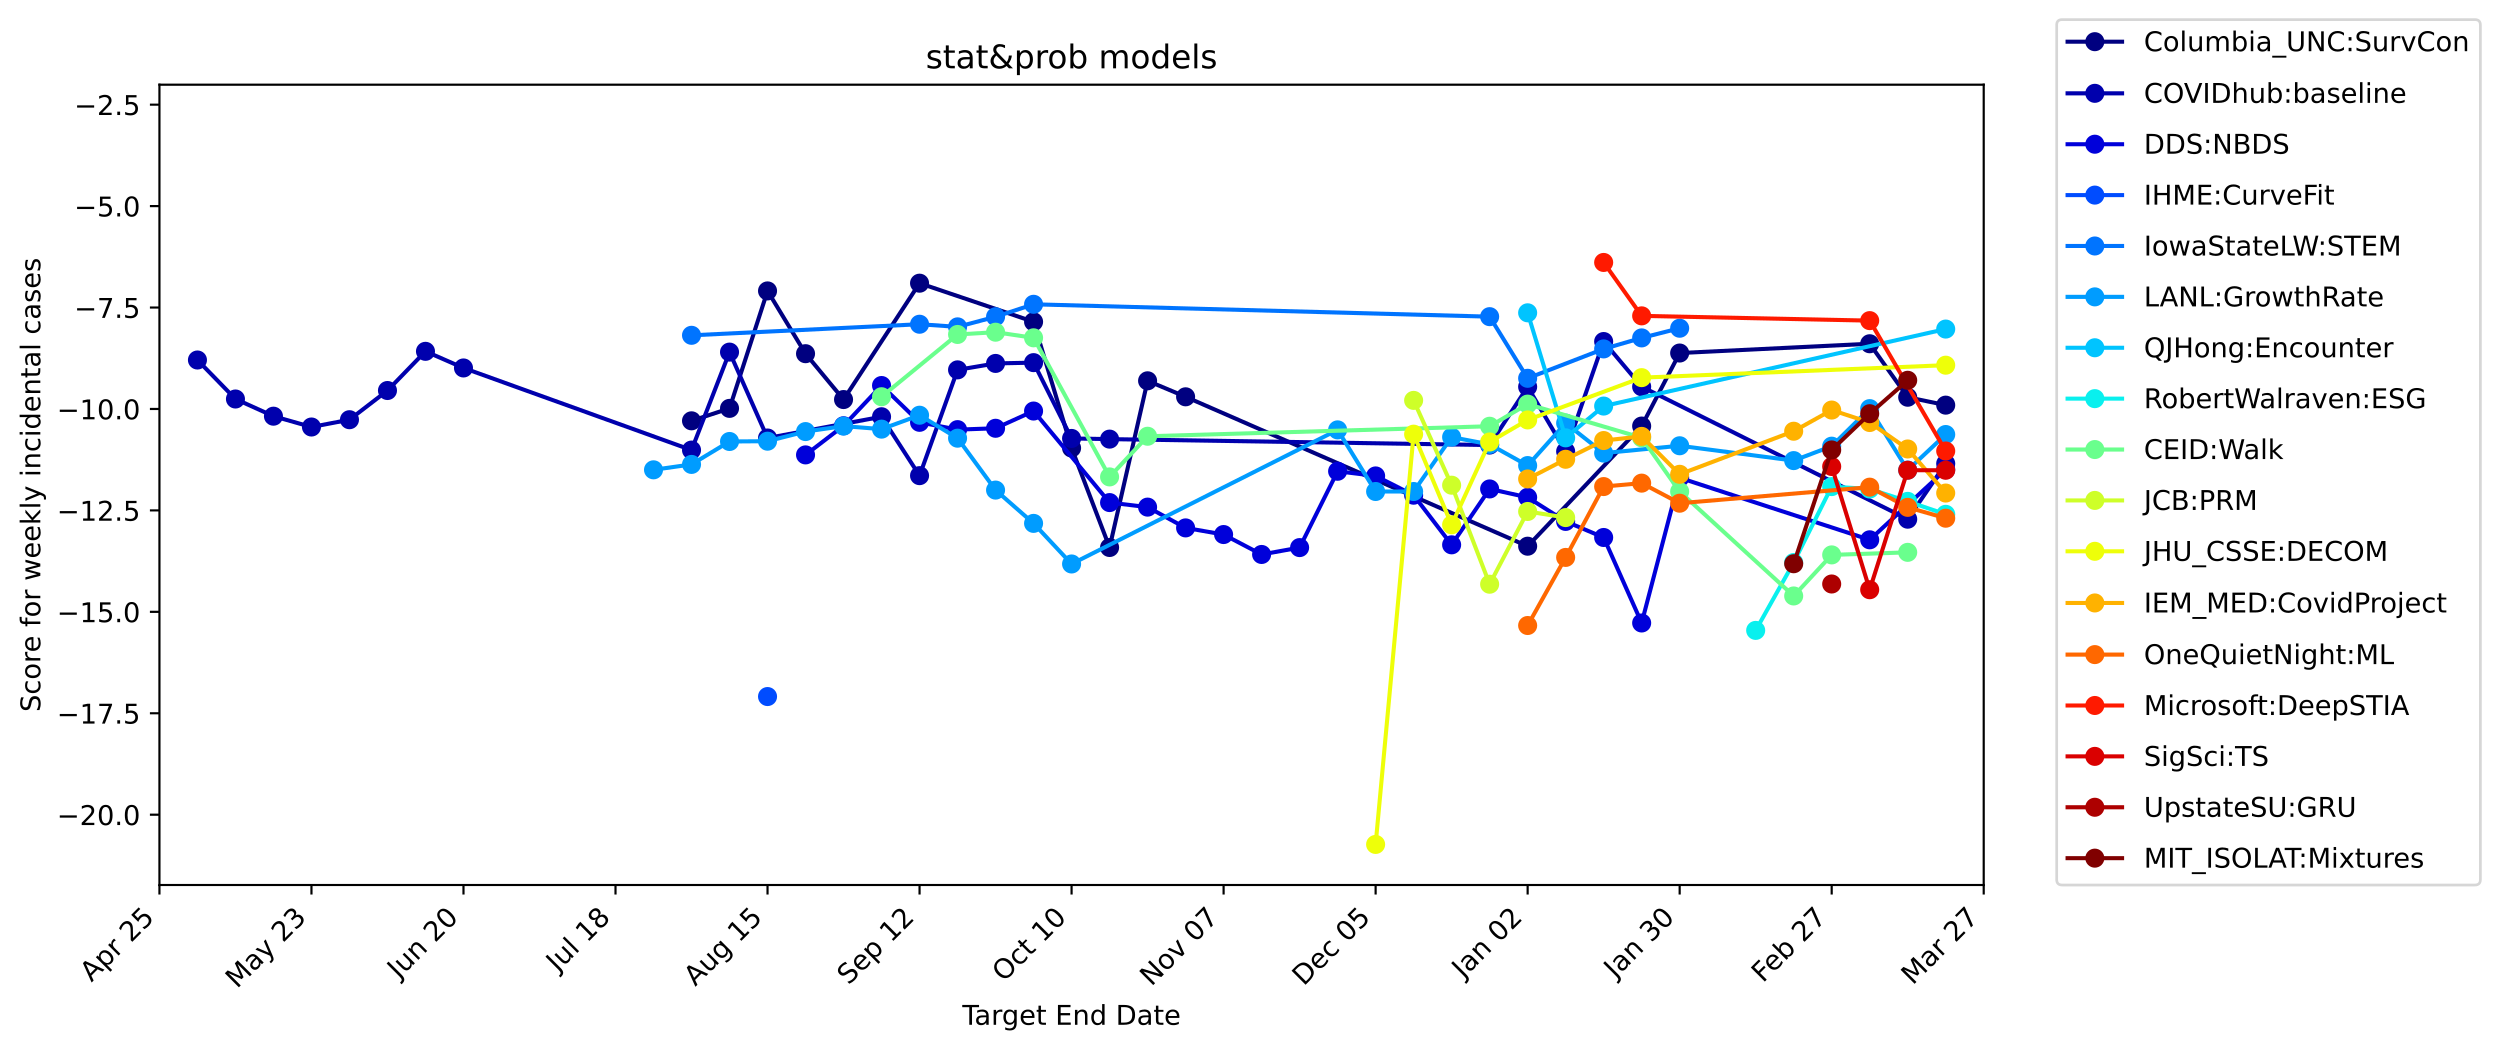 <?xml version="1.0" encoding="utf-8" standalone="no"?>
<!DOCTYPE svg PUBLIC "-//W3C//DTD SVG 1.1//EN"
  "http://www.w3.org/Graphics/SVG/1.1/DTD/svg11.dtd">
<!-- Created with matplotlib (https://matplotlib.org/) -->
<svg height="385.427pt" version="1.1" viewBox="0 0 917.626 385.427" width="917.626pt" xmlns="http://www.w3.org/2000/svg" xmlns:xlink="http://www.w3.org/1999/xlink">
 <defs>
  <style type="text/css">
*{stroke-linecap:butt;stroke-linejoin:round;}
  </style>
 </defs>
 <g id="figure_1">
  <g id="patch_1">
   <path d="M 0 385.427 
L 917.626 385.427 
L 917.626 0 
L 0 0 
z
" style="fill:#ffffff;"/>
  </g>
  <g id="axes_1">
   <g id="patch_2">
    <path d="M 58.523 324.841 
L 728.123 324.841 
L 728.123 31.081 
L 58.523 31.081 
z
" style="fill:#ffffff;"/>
   </g>
   <g id="matplotlib.axis_1">
    <g id="xtick_1">
     <g id="line2d_1">
      <defs>
       <path d="M 0 0 
L 0 3.5 
" id="mc49ad2c30a" style="stroke:#000000;stroke-width:0.8;"/>
      </defs>
      <g>
       <use style="stroke:#000000;stroke-width:0.8;" x="58.523" xlink:href="#mc49ad2c30a" y="324.841"/>
      </g>
     </g>
     <g id="text_1">
      <!-- Apr 25 -->
      <defs>
       <path d="M 34.188 63.188 
L 20.797 26.906 
L 47.609 26.906 
z
M 28.609 72.906 
L 39.797 72.906 
L 67.578 0 
L 57.328 0 
L 50.688 18.703 
L 17.828 18.703 
L 11.188 0 
L 0.781 0 
z
" id="DejaVuSans-65"/>
       <path d="M 18.109 8.203 
L 18.109 -20.797 
L 9.078 -20.797 
L 9.078 54.688 
L 18.109 54.688 
L 18.109 46.391 
Q 20.953 51.266 25.266 53.625 
Q 29.594 56 35.594 56 
Q 45.562 56 51.781 48.094 
Q 58.016 40.188 58.016 27.297 
Q 58.016 14.406 51.781 6.484 
Q 45.562 -1.422 35.594 -1.422 
Q 29.594 -1.422 25.266 0.953 
Q 20.953 3.328 18.109 8.203 
z
M 48.688 27.297 
Q 48.688 37.203 44.609 42.844 
Q 40.531 48.484 33.406 48.484 
Q 26.266 48.484 22.188 42.844 
Q 18.109 37.203 18.109 27.297 
Q 18.109 17.391 22.188 11.75 
Q 26.266 6.109 33.406 6.109 
Q 40.531 6.109 44.609 11.75 
Q 48.688 17.391 48.688 27.297 
z
" id="DejaVuSans-112"/>
       <path d="M 41.109 46.297 
Q 39.594 47.172 37.812 47.578 
Q 36.031 48 33.891 48 
Q 26.266 48 22.188 43.047 
Q 18.109 38.094 18.109 28.812 
L 18.109 0 
L 9.078 0 
L 9.078 54.688 
L 18.109 54.688 
L 18.109 46.188 
Q 20.953 51.172 25.484 53.578 
Q 30.031 56 36.531 56 
Q 37.453 56 38.578 55.875 
Q 39.703 55.766 41.062 55.516 
z
" id="DejaVuSans-114"/>
       <path id="DejaVuSans-32"/>
       <path d="M 19.188 8.297 
L 53.609 8.297 
L 53.609 0 
L 7.328 0 
L 7.328 8.297 
Q 12.938 14.109 22.625 23.891 
Q 32.328 33.688 34.812 36.531 
Q 39.547 41.844 41.422 45.531 
Q 43.312 49.219 43.312 52.781 
Q 43.312 58.594 39.234 62.25 
Q 35.156 65.922 28.609 65.922 
Q 23.969 65.922 18.812 64.312 
Q 13.672 62.703 7.812 59.422 
L 7.812 69.391 
Q 13.766 71.781 18.938 73 
Q 24.125 74.219 28.422 74.219 
Q 39.75 74.219 46.484 68.547 
Q 53.219 62.891 53.219 53.422 
Q 53.219 48.922 51.531 44.891 
Q 49.859 40.875 45.406 35.406 
Q 44.188 33.984 37.641 27.219 
Q 31.109 20.453 19.188 8.297 
z
" id="DejaVuSans-50"/>
       <path d="M 10.797 72.906 
L 49.516 72.906 
L 49.516 64.594 
L 19.828 64.594 
L 19.828 46.734 
Q 21.969 47.469 24.109 47.828 
Q 26.266 48.188 28.422 48.188 
Q 40.625 48.188 47.75 41.5 
Q 54.891 34.812 54.891 23.391 
Q 54.891 11.625 47.562 5.094 
Q 40.234 -1.422 26.906 -1.422 
Q 22.312 -1.422 17.547 -0.641 
Q 12.797 0.141 7.719 1.703 
L 7.719 11.625 
Q 12.109 9.234 16.797 8.062 
Q 21.484 6.891 26.703 6.891 
Q 35.156 6.891 40.078 11.328 
Q 45.016 15.766 45.016 23.391 
Q 45.016 31 40.078 35.438 
Q 35.156 39.891 26.703 39.891 
Q 22.75 39.891 18.812 39.016 
Q 14.891 38.141 10.797 36.281 
z
" id="DejaVuSans-53"/>
      </defs>
      <g transform="translate(33.575 360.692)rotate(-45)scale(0.1 -0.1)">
       <use xlink:href="#DejaVuSans-65"/>
       <use x="68.408" xlink:href="#DejaVuSans-112"/>
       <use x="131.885" xlink:href="#DejaVuSans-114"/>
       <use x="172.998" xlink:href="#DejaVuSans-32"/>
       <use x="204.785" xlink:href="#DejaVuSans-50"/>
       <use x="268.408" xlink:href="#DejaVuSans-53"/>
      </g>
     </g>
    </g>
    <g id="xtick_2">
     <g id="line2d_2">
      <g>
       <use style="stroke:#000000;stroke-width:0.8;" x="114.323" xlink:href="#mc49ad2c30a" y="324.841"/>
      </g>
     </g>
     <g id="text_2">
      <!-- May 23 -->
      <defs>
       <path d="M 9.812 72.906 
L 24.516 72.906 
L 43.109 23.297 
L 61.812 72.906 
L 76.516 72.906 
L 76.516 0 
L 66.891 0 
L 66.891 64.016 
L 48.094 14.016 
L 38.188 14.016 
L 19.391 64.016 
L 19.391 0 
L 9.812 0 
z
" id="DejaVuSans-77"/>
       <path d="M 34.281 27.484 
Q 23.391 27.484 19.188 25 
Q 14.984 22.516 14.984 16.5 
Q 14.984 11.719 18.141 8.906 
Q 21.297 6.109 26.703 6.109 
Q 34.188 6.109 38.703 11.406 
Q 43.219 16.703 43.219 25.484 
L 43.219 27.484 
z
M 52.203 31.203 
L 52.203 0 
L 43.219 0 
L 43.219 8.297 
Q 40.141 3.328 35.547 0.953 
Q 30.953 -1.422 24.312 -1.422 
Q 15.922 -1.422 10.953 3.297 
Q 6 8.016 6 15.922 
Q 6 25.141 12.172 29.828 
Q 18.359 34.516 30.609 34.516 
L 43.219 34.516 
L 43.219 35.406 
Q 43.219 41.609 39.141 45 
Q 35.062 48.391 27.688 48.391 
Q 23 48.391 18.547 47.266 
Q 14.109 46.141 10.016 43.891 
L 10.016 52.203 
Q 14.938 54.109 19.578 55.047 
Q 24.219 56 28.609 56 
Q 40.484 56 46.344 49.844 
Q 52.203 43.703 52.203 31.203 
z
" id="DejaVuSans-97"/>
       <path d="M 32.172 -5.078 
Q 28.375 -14.844 24.75 -17.812 
Q 21.141 -20.797 15.094 -20.797 
L 7.906 -20.797 
L 7.906 -13.281 
L 13.188 -13.281 
Q 16.891 -13.281 18.938 -11.516 
Q 21 -9.766 23.484 -3.219 
L 25.094 0.875 
L 2.984 54.688 
L 12.5 54.688 
L 29.594 11.922 
L 46.688 54.688 
L 56.203 54.688 
z
" id="DejaVuSans-121"/>
       <path d="M 40.578 39.312 
Q 47.656 37.797 51.625 33 
Q 55.609 28.219 55.609 21.188 
Q 55.609 10.406 48.188 4.484 
Q 40.766 -1.422 27.094 -1.422 
Q 22.516 -1.422 17.656 -0.516 
Q 12.797 0.391 7.625 2.203 
L 7.625 11.719 
Q 11.719 9.328 16.594 8.109 
Q 21.484 6.891 26.812 6.891 
Q 36.078 6.891 40.938 10.547 
Q 45.797 14.203 45.797 21.188 
Q 45.797 27.641 41.281 31.266 
Q 36.766 34.906 28.719 34.906 
L 20.219 34.906 
L 20.219 43.016 
L 29.109 43.016 
Q 36.375 43.016 40.234 45.922 
Q 44.094 48.828 44.094 54.297 
Q 44.094 59.906 40.109 62.906 
Q 36.141 65.922 28.719 65.922 
Q 24.656 65.922 20.016 65.031 
Q 15.375 64.156 9.812 62.312 
L 9.812 71.094 
Q 15.438 72.656 20.344 73.438 
Q 25.25 74.219 29.594 74.219 
Q 40.828 74.219 47.359 69.109 
Q 53.906 64.016 53.906 55.328 
Q 53.906 49.266 50.438 45.094 
Q 46.969 40.922 40.578 39.312 
z
" id="DejaVuSans-51"/>
      </defs>
      <g transform="translate(86.988 363.078)rotate(-45)scale(0.1 -0.1)">
       <use xlink:href="#DejaVuSans-77"/>
       <use x="86.279" xlink:href="#DejaVuSans-97"/>
       <use x="147.559" xlink:href="#DejaVuSans-121"/>
       <use x="206.738" xlink:href="#DejaVuSans-32"/>
       <use x="238.525" xlink:href="#DejaVuSans-50"/>
       <use x="302.148" xlink:href="#DejaVuSans-51"/>
      </g>
     </g>
    </g>
    <g id="xtick_3">
     <g id="line2d_3">
      <g>
       <use style="stroke:#000000;stroke-width:0.8;" x="170.123" xlink:href="#mc49ad2c30a" y="324.841"/>
      </g>
     </g>
     <g id="text_3">
      <!-- Jun 20 -->
      <defs>
       <path d="M 9.812 72.906 
L 19.672 72.906 
L 19.672 5.078 
Q 19.672 -8.109 14.672 -14.062 
Q 9.672 -20.016 -1.422 -20.016 
L -5.172 -20.016 
L -5.172 -11.719 
L -2.094 -11.719 
Q 4.438 -11.719 7.125 -8.047 
Q 9.812 -4.391 9.812 5.078 
z
" id="DejaVuSans-74"/>
       <path d="M 8.5 21.578 
L 8.5 54.688 
L 17.484 54.688 
L 17.484 21.922 
Q 17.484 14.156 20.5 10.266 
Q 23.531 6.391 29.594 6.391 
Q 36.859 6.391 41.078 11.031 
Q 45.312 15.672 45.312 23.688 
L 45.312 54.688 
L 54.297 54.688 
L 54.297 0 
L 45.312 0 
L 45.312 8.406 
Q 42.047 3.422 37.719 1 
Q 33.406 -1.422 27.688 -1.422 
Q 18.266 -1.422 13.375 4.438 
Q 8.5 10.297 8.5 21.578 
z
M 31.109 56 
z
" id="DejaVuSans-117"/>
       <path d="M 54.891 33.016 
L 54.891 0 
L 45.906 0 
L 45.906 32.719 
Q 45.906 40.484 42.875 44.328 
Q 39.844 48.188 33.797 48.188 
Q 26.516 48.188 22.312 43.547 
Q 18.109 38.922 18.109 30.906 
L 18.109 0 
L 9.078 0 
L 9.078 54.688 
L 18.109 54.688 
L 18.109 46.188 
Q 21.344 51.125 25.703 53.562 
Q 30.078 56 35.797 56 
Q 45.219 56 50.047 50.172 
Q 54.891 44.344 54.891 33.016 
z
" id="DejaVuSans-110"/>
       <path d="M 31.781 66.406 
Q 24.172 66.406 20.328 58.906 
Q 16.5 51.422 16.5 36.375 
Q 16.5 21.391 20.328 13.891 
Q 24.172 6.391 31.781 6.391 
Q 39.453 6.391 43.281 13.891 
Q 47.125 21.391 47.125 36.375 
Q 47.125 51.422 43.281 58.906 
Q 39.453 66.406 31.781 66.406 
z
M 31.781 74.219 
Q 44.047 74.219 50.516 64.516 
Q 56.984 54.828 56.984 36.375 
Q 56.984 17.969 50.516 8.266 
Q 44.047 -1.422 31.781 -1.422 
Q 19.531 -1.422 13.062 8.266 
Q 6.594 17.969 6.594 36.375 
Q 6.594 54.828 13.062 64.516 
Q 19.531 74.219 31.781 74.219 
z
" id="DejaVuSans-48"/>
      </defs>
      <g transform="translate(146.359 359.507)rotate(-45)scale(0.1 -0.1)">
       <use xlink:href="#DejaVuSans-74"/>
       <use x="29.492" xlink:href="#DejaVuSans-117"/>
       <use x="92.871" xlink:href="#DejaVuSans-110"/>
       <use x="156.25" xlink:href="#DejaVuSans-32"/>
       <use x="188.037" xlink:href="#DejaVuSans-50"/>
       <use x="251.66" xlink:href="#DejaVuSans-48"/>
      </g>
     </g>
    </g>
    <g id="xtick_4">
     <g id="line2d_4">
      <g>
       <use style="stroke:#000000;stroke-width:0.8;" x="225.923" xlink:href="#mc49ad2c30a" y="324.841"/>
      </g>
     </g>
     <g id="text_4">
      <!-- Jul 18 -->
      <defs>
       <path d="M 9.422 75.984 
L 18.406 75.984 
L 18.406 0 
L 9.422 0 
z
" id="DejaVuSans-108"/>
       <path d="M 12.406 8.297 
L 28.516 8.297 
L 28.516 63.922 
L 10.984 60.406 
L 10.984 69.391 
L 28.422 72.906 
L 38.281 72.906 
L 38.281 8.297 
L 54.391 8.297 
L 54.391 0 
L 12.406 0 
z
" id="DejaVuSans-49"/>
       <path d="M 31.781 34.625 
Q 24.75 34.625 20.719 30.859 
Q 16.703 27.094 16.703 20.516 
Q 16.703 13.922 20.719 10.156 
Q 24.75 6.391 31.781 6.391 
Q 38.812 6.391 42.859 10.172 
Q 46.922 13.969 46.922 20.516 
Q 46.922 27.094 42.891 30.859 
Q 38.875 34.625 31.781 34.625 
z
M 21.922 38.812 
Q 15.578 40.375 12.031 44.719 
Q 8.5 49.078 8.5 55.328 
Q 8.5 64.062 14.719 69.141 
Q 20.953 74.219 31.781 74.219 
Q 42.672 74.219 48.875 69.141 
Q 55.078 64.062 55.078 55.328 
Q 55.078 49.078 51.531 44.719 
Q 48 40.375 41.703 38.812 
Q 48.828 37.156 52.797 32.312 
Q 56.781 27.484 56.781 20.516 
Q 56.781 9.906 50.312 4.234 
Q 43.844 -1.422 31.781 -1.422 
Q 19.734 -1.422 13.25 4.234 
Q 6.781 9.906 6.781 20.516 
Q 6.781 27.484 10.781 32.312 
Q 14.797 37.156 21.922 38.812 
z
M 18.312 54.391 
Q 18.312 48.734 21.844 45.562 
Q 25.391 42.391 31.781 42.391 
Q 38.141 42.391 41.719 45.562 
Q 45.312 48.734 45.312 54.391 
Q 45.312 60.062 41.719 63.234 
Q 38.141 66.406 31.781 66.406 
Q 25.391 66.406 21.844 63.234 
Q 18.312 60.062 18.312 54.391 
z
" id="DejaVuSans-56"/>
      </defs>
      <g transform="translate(204.676 356.99)rotate(-45)scale(0.1 -0.1)">
       <use xlink:href="#DejaVuSans-74"/>
       <use x="29.492" xlink:href="#DejaVuSans-117"/>
       <use x="92.871" xlink:href="#DejaVuSans-108"/>
       <use x="120.654" xlink:href="#DejaVuSans-32"/>
       <use x="152.441" xlink:href="#DejaVuSans-49"/>
       <use x="216.064" xlink:href="#DejaVuSans-56"/>
      </g>
     </g>
    </g>
    <g id="xtick_5">
     <g id="line2d_5">
      <g>
       <use style="stroke:#000000;stroke-width:0.8;" x="281.723" xlink:href="#mc49ad2c30a" y="324.841"/>
      </g>
     </g>
     <g id="text_5">
      <!-- Aug 15 -->
      <defs>
       <path d="M 45.406 27.984 
Q 45.406 37.75 41.375 43.109 
Q 37.359 48.484 30.078 48.484 
Q 22.859 48.484 18.828 43.109 
Q 14.797 37.75 14.797 27.984 
Q 14.797 18.266 18.828 12.891 
Q 22.859 7.516 30.078 7.516 
Q 37.359 7.516 41.375 12.891 
Q 45.406 18.266 45.406 27.984 
z
M 54.391 6.781 
Q 54.391 -7.172 48.188 -13.984 
Q 42 -20.797 29.203 -20.797 
Q 24.469 -20.797 20.266 -20.094 
Q 16.062 -19.391 12.109 -17.922 
L 12.109 -9.188 
Q 16.062 -11.328 19.922 -12.344 
Q 23.781 -13.375 27.781 -13.375 
Q 36.625 -13.375 41.016 -8.766 
Q 45.406 -4.156 45.406 5.172 
L 45.406 9.625 
Q 42.625 4.781 38.281 2.391 
Q 33.938 0 27.875 0 
Q 17.828 0 11.672 7.656 
Q 5.516 15.328 5.516 27.984 
Q 5.516 40.672 11.672 48.328 
Q 17.828 56 27.875 56 
Q 33.938 56 38.281 53.609 
Q 42.625 51.219 45.406 46.391 
L 45.406 54.688 
L 54.391 54.688 
z
" id="DejaVuSans-103"/>
      </defs>
      <g transform="translate(255.2 362.266)rotate(-45)scale(0.1 -0.1)">
       <use xlink:href="#DejaVuSans-65"/>
       <use x="68.408" xlink:href="#DejaVuSans-117"/>
       <use x="131.787" xlink:href="#DejaVuSans-103"/>
       <use x="195.264" xlink:href="#DejaVuSans-32"/>
       <use x="227.051" xlink:href="#DejaVuSans-49"/>
       <use x="290.674" xlink:href="#DejaVuSans-53"/>
      </g>
     </g>
    </g>
    <g id="xtick_6">
     <g id="line2d_6">
      <g>
       <use style="stroke:#000000;stroke-width:0.8;" x="337.523" xlink:href="#mc49ad2c30a" y="324.841"/>
      </g>
     </g>
     <g id="text_6">
      <!-- Sep 12 -->
      <defs>
       <path d="M 53.516 70.516 
L 53.516 60.891 
Q 47.906 63.578 42.922 64.891 
Q 37.938 66.219 33.297 66.219 
Q 25.25 66.219 20.875 63.094 
Q 16.5 59.969 16.5 54.203 
Q 16.5 49.359 19.406 46.891 
Q 22.312 44.438 30.422 42.922 
L 36.375 41.703 
Q 47.406 39.594 52.656 34.297 
Q 57.906 29 57.906 20.125 
Q 57.906 9.516 50.797 4.047 
Q 43.703 -1.422 29.984 -1.422 
Q 24.812 -1.422 18.969 -0.25 
Q 13.141 0.922 6.891 3.219 
L 6.891 13.375 
Q 12.891 10.016 18.656 8.297 
Q 24.422 6.594 29.984 6.594 
Q 38.422 6.594 43.016 9.906 
Q 47.609 13.234 47.609 19.391 
Q 47.609 24.75 44.312 27.781 
Q 41.016 30.812 33.5 32.328 
L 27.484 33.5 
Q 16.453 35.688 11.516 40.375 
Q 6.594 45.062 6.594 53.422 
Q 6.594 63.094 13.406 68.656 
Q 20.219 74.219 32.172 74.219 
Q 37.312 74.219 42.625 73.281 
Q 47.953 72.359 53.516 70.516 
z
" id="DejaVuSans-83"/>
       <path d="M 56.203 29.594 
L 56.203 25.203 
L 14.891 25.203 
Q 15.484 15.922 20.484 11.062 
Q 25.484 6.203 34.422 6.203 
Q 39.594 6.203 44.453 7.469 
Q 49.312 8.734 54.109 11.281 
L 54.109 2.781 
Q 49.266 0.734 44.188 -0.344 
Q 39.109 -1.422 33.891 -1.422 
Q 20.797 -1.422 13.156 6.188 
Q 5.516 13.812 5.516 26.812 
Q 5.516 40.234 12.766 48.109 
Q 20.016 56 32.328 56 
Q 43.359 56 49.781 48.891 
Q 56.203 41.797 56.203 29.594 
z
M 47.219 32.234 
Q 47.125 39.594 43.094 43.984 
Q 39.062 48.391 32.422 48.391 
Q 24.906 48.391 20.391 44.141 
Q 15.875 39.891 15.188 32.172 
z
" id="DejaVuSans-101"/>
      </defs>
      <g transform="translate(311.479 361.788)rotate(-45)scale(0.1 -0.1)">
       <use xlink:href="#DejaVuSans-83"/>
       <use x="63.477" xlink:href="#DejaVuSans-101"/>
       <use x="125" xlink:href="#DejaVuSans-112"/>
       <use x="188.477" xlink:href="#DejaVuSans-32"/>
       <use x="220.264" xlink:href="#DejaVuSans-49"/>
       <use x="283.887" xlink:href="#DejaVuSans-50"/>
      </g>
     </g>
    </g>
    <g id="xtick_7">
     <g id="line2d_7">
      <g>
       <use style="stroke:#000000;stroke-width:0.8;" x="393.323" xlink:href="#mc49ad2c30a" y="324.841"/>
      </g>
     </g>
     <g id="text_7">
      <!-- Oct 10 -->
      <defs>
       <path d="M 39.406 66.219 
Q 28.656 66.219 22.328 58.203 
Q 16.016 50.203 16.016 36.375 
Q 16.016 22.609 22.328 14.594 
Q 28.656 6.594 39.406 6.594 
Q 50.141 6.594 56.422 14.594 
Q 62.703 22.609 62.703 36.375 
Q 62.703 50.203 56.422 58.203 
Q 50.141 66.219 39.406 66.219 
z
M 39.406 74.219 
Q 54.734 74.219 63.906 63.938 
Q 73.094 53.656 73.094 36.375 
Q 73.094 19.141 63.906 8.859 
Q 54.734 -1.422 39.406 -1.422 
Q 24.031 -1.422 14.812 8.828 
Q 5.609 19.094 5.609 36.375 
Q 5.609 53.656 14.812 63.938 
Q 24.031 74.219 39.406 74.219 
z
" id="DejaVuSans-79"/>
       <path d="M 48.781 52.594 
L 48.781 44.188 
Q 44.969 46.297 41.141 47.344 
Q 37.312 48.391 33.406 48.391 
Q 24.656 48.391 19.812 42.844 
Q 14.984 37.312 14.984 27.297 
Q 14.984 17.281 19.812 11.734 
Q 24.656 6.203 33.406 6.203 
Q 37.312 6.203 41.141 7.25 
Q 44.969 8.297 48.781 10.406 
L 48.781 2.094 
Q 45.016 0.344 40.984 -0.531 
Q 36.969 -1.422 32.422 -1.422 
Q 20.062 -1.422 12.781 6.344 
Q 5.516 14.109 5.516 27.297 
Q 5.516 40.672 12.859 48.328 
Q 20.219 56 33.016 56 
Q 37.156 56 41.109 55.141 
Q 45.062 54.297 48.781 52.594 
z
" id="DejaVuSans-99"/>
       <path d="M 18.312 70.219 
L 18.312 54.688 
L 36.812 54.688 
L 36.812 47.703 
L 18.312 47.703 
L 18.312 18.016 
Q 18.312 11.328 20.141 9.422 
Q 21.969 7.516 27.594 7.516 
L 36.812 7.516 
L 36.812 0 
L 27.594 0 
Q 17.188 0 13.234 3.875 
Q 9.281 7.766 9.281 18.016 
L 9.281 47.703 
L 2.688 47.703 
L 2.688 54.688 
L 9.281 54.688 
L 9.281 70.219 
z
" id="DejaVuSans-116"/>
      </defs>
      <g transform="translate(368.381 360.685)rotate(-45)scale(0.1 -0.1)">
       <use xlink:href="#DejaVuSans-79"/>
       <use x="78.711" xlink:href="#DejaVuSans-99"/>
       <use x="133.691" xlink:href="#DejaVuSans-116"/>
       <use x="172.9" xlink:href="#DejaVuSans-32"/>
       <use x="204.688" xlink:href="#DejaVuSans-49"/>
       <use x="268.311" xlink:href="#DejaVuSans-48"/>
      </g>
     </g>
    </g>
    <g id="xtick_8">
     <g id="line2d_8">
      <g>
       <use style="stroke:#000000;stroke-width:0.8;" x="449.123" xlink:href="#mc49ad2c30a" y="324.841"/>
      </g>
     </g>
     <g id="text_8">
      <!-- Nov 07 -->
      <defs>
       <path d="M 9.812 72.906 
L 23.094 72.906 
L 55.422 11.922 
L 55.422 72.906 
L 64.984 72.906 
L 64.984 0 
L 51.703 0 
L 19.391 60.984 
L 19.391 0 
L 9.812 0 
z
" id="DejaVuSans-78"/>
       <path d="M 30.609 48.391 
Q 23.391 48.391 19.188 42.75 
Q 14.984 37.109 14.984 27.297 
Q 14.984 17.484 19.156 11.844 
Q 23.344 6.203 30.609 6.203 
Q 37.797 6.203 41.984 11.859 
Q 46.188 17.531 46.188 27.297 
Q 46.188 37.016 41.984 42.703 
Q 37.797 48.391 30.609 48.391 
z
M 30.609 56 
Q 42.328 56 49.016 48.375 
Q 55.719 40.766 55.719 27.297 
Q 55.719 13.875 49.016 6.219 
Q 42.328 -1.422 30.609 -1.422 
Q 18.844 -1.422 12.172 6.219 
Q 5.516 13.875 5.516 27.297 
Q 5.516 40.766 12.172 48.375 
Q 18.844 56 30.609 56 
z
" id="DejaVuSans-111"/>
       <path d="M 2.984 54.688 
L 12.5 54.688 
L 29.594 8.797 
L 46.688 54.688 
L 56.203 54.688 
L 35.688 0 
L 23.484 0 
z
" id="DejaVuSans-118"/>
       <path d="M 8.203 72.906 
L 55.078 72.906 
L 55.078 68.703 
L 28.609 0 
L 18.312 0 
L 43.219 64.594 
L 8.203 64.594 
z
" id="DejaVuSans-55"/>
      </defs>
      <g transform="translate(422.606 362.261)rotate(-45)scale(0.1 -0.1)">
       <use xlink:href="#DejaVuSans-78"/>
       <use x="74.805" xlink:href="#DejaVuSans-111"/>
       <use x="135.986" xlink:href="#DejaVuSans-118"/>
       <use x="195.166" xlink:href="#DejaVuSans-32"/>
       <use x="226.953" xlink:href="#DejaVuSans-48"/>
       <use x="290.576" xlink:href="#DejaVuSans-55"/>
      </g>
     </g>
    </g>
    <g id="xtick_9">
     <g id="line2d_9">
      <g>
       <use style="stroke:#000000;stroke-width:0.8;" x="504.923" xlink:href="#mc49ad2c30a" y="324.841"/>
      </g>
     </g>
     <g id="text_9">
      <!-- Dec 05 -->
      <defs>
       <path d="M 19.672 64.797 
L 19.672 8.109 
L 31.594 8.109 
Q 46.688 8.109 53.688 14.938 
Q 60.688 21.781 60.688 36.531 
Q 60.688 51.172 53.688 57.984 
Q 46.688 64.797 31.594 64.797 
z
M 9.812 72.906 
L 30.078 72.906 
Q 51.266 72.906 61.172 64.094 
Q 71.094 55.281 71.094 36.531 
Q 71.094 17.672 61.125 8.828 
Q 51.172 0 30.078 0 
L 9.812 0 
z
" id="DejaVuSans-68"/>
      </defs>
      <g transform="translate(478.524 362.142)rotate(-45)scale(0.1 -0.1)">
       <use xlink:href="#DejaVuSans-68"/>
       <use x="77.002" xlink:href="#DejaVuSans-101"/>
       <use x="138.525" xlink:href="#DejaVuSans-99"/>
       <use x="193.506" xlink:href="#DejaVuSans-32"/>
       <use x="225.293" xlink:href="#DejaVuSans-48"/>
       <use x="288.916" xlink:href="#DejaVuSans-53"/>
      </g>
     </g>
    </g>
    <g id="xtick_10">
     <g id="line2d_10">
      <g>
       <use style="stroke:#000000;stroke-width:0.8;" x="560.723" xlink:href="#mc49ad2c30a" y="324.841"/>
      </g>
     </g>
     <g id="text_10">
      <!-- Jan 02 -->
      <g transform="translate(537.107 359.359)rotate(-45)scale(0.1 -0.1)">
       <use xlink:href="#DejaVuSans-74"/>
       <use x="29.492" xlink:href="#DejaVuSans-97"/>
       <use x="90.771" xlink:href="#DejaVuSans-110"/>
       <use x="154.15" xlink:href="#DejaVuSans-32"/>
       <use x="185.938" xlink:href="#DejaVuSans-48"/>
       <use x="249.561" xlink:href="#DejaVuSans-50"/>
      </g>
     </g>
    </g>
    <g id="xtick_11">
     <g id="line2d_11">
      <g>
       <use style="stroke:#000000;stroke-width:0.8;" x="616.523" xlink:href="#mc49ad2c30a" y="324.841"/>
      </g>
     </g>
     <g id="text_11">
      <!-- Jan 30 -->
      <g transform="translate(592.907 359.359)rotate(-45)scale(0.1 -0.1)">
       <use xlink:href="#DejaVuSans-74"/>
       <use x="29.492" xlink:href="#DejaVuSans-97"/>
       <use x="90.771" xlink:href="#DejaVuSans-110"/>
       <use x="154.15" xlink:href="#DejaVuSans-32"/>
       <use x="185.938" xlink:href="#DejaVuSans-51"/>
       <use x="249.561" xlink:href="#DejaVuSans-48"/>
      </g>
     </g>
    </g>
    <g id="xtick_12">
     <g id="line2d_12">
      <g>
       <use style="stroke:#000000;stroke-width:0.8;" x="672.323" xlink:href="#mc49ad2c30a" y="324.841"/>
      </g>
     </g>
     <g id="text_12">
      <!-- Feb 27 -->
      <defs>
       <path d="M 9.812 72.906 
L 51.703 72.906 
L 51.703 64.594 
L 19.672 64.594 
L 19.672 43.109 
L 48.578 43.109 
L 48.578 34.812 
L 19.672 34.812 
L 19.672 0 
L 9.812 0 
z
" id="DejaVuSans-70"/>
       <path d="M 48.688 27.297 
Q 48.688 37.203 44.609 42.844 
Q 40.531 48.484 33.406 48.484 
Q 26.266 48.484 22.188 42.844 
Q 18.109 37.203 18.109 27.297 
Q 18.109 17.391 22.188 11.75 
Q 26.266 6.109 33.406 6.109 
Q 40.531 6.109 44.609 11.75 
Q 48.688 17.391 48.688 27.297 
z
M 18.109 46.391 
Q 20.953 51.266 25.266 53.625 
Q 29.594 56 35.594 56 
Q 45.562 56 51.781 48.094 
Q 58.016 40.188 58.016 27.297 
Q 58.016 14.406 51.781 6.484 
Q 45.562 -1.422 35.594 -1.422 
Q 29.594 -1.422 25.266 0.953 
Q 20.953 3.328 18.109 8.203 
L 18.109 0 
L 9.078 0 
L 9.078 75.984 
L 18.109 75.984 
z
" id="DejaVuSans-98"/>
      </defs>
      <g transform="translate(647.09 360.977)rotate(-45)scale(0.1 -0.1)">
       <use xlink:href="#DejaVuSans-70"/>
       <use x="52.02" xlink:href="#DejaVuSans-101"/>
       <use x="113.543" xlink:href="#DejaVuSans-98"/>
       <use x="177.02" xlink:href="#DejaVuSans-32"/>
       <use x="208.807" xlink:href="#DejaVuSans-50"/>
       <use x="272.43" xlink:href="#DejaVuSans-55"/>
      </g>
     </g>
    </g>
    <g id="xtick_13">
     <g id="line2d_13">
      <g>
       <use style="stroke:#000000;stroke-width:0.8;" x="728.123" xlink:href="#mc49ad2c30a" y="324.841"/>
      </g>
     </g>
     <g id="text_13">
      <!-- Mar 27 -->
      <g transform="translate(702.067 361.8)rotate(-45)scale(0.1 -0.1)">
       <use xlink:href="#DejaVuSans-77"/>
       <use x="86.279" xlink:href="#DejaVuSans-97"/>
       <use x="147.559" xlink:href="#DejaVuSans-114"/>
       <use x="188.672" xlink:href="#DejaVuSans-32"/>
       <use x="220.459" xlink:href="#DejaVuSans-50"/>
       <use x="284.082" xlink:href="#DejaVuSans-55"/>
      </g>
     </g>
    </g>
    <g id="text_14">
     <!-- Target End Date -->
     <defs>
      <path d="M -0.297 72.906 
L 61.375 72.906 
L 61.375 64.594 
L 35.5 64.594 
L 35.5 0 
L 25.594 0 
L 25.594 64.594 
L -0.297 64.594 
z
" id="DejaVuSans-84"/>
      <path d="M 9.812 72.906 
L 55.906 72.906 
L 55.906 64.594 
L 19.672 64.594 
L 19.672 43.016 
L 54.391 43.016 
L 54.391 34.719 
L 19.672 34.719 
L 19.672 8.297 
L 56.781 8.297 
L 56.781 0 
L 9.812 0 
z
" id="DejaVuSans-69"/>
      <path d="M 45.406 46.391 
L 45.406 75.984 
L 54.391 75.984 
L 54.391 0 
L 45.406 0 
L 45.406 8.203 
Q 42.578 3.328 38.25 0.953 
Q 33.938 -1.422 27.875 -1.422 
Q 17.969 -1.422 11.734 6.484 
Q 5.516 14.406 5.516 27.297 
Q 5.516 40.188 11.734 48.094 
Q 17.969 56 27.875 56 
Q 33.938 56 38.25 53.625 
Q 42.578 51.266 45.406 46.391 
z
M 14.797 27.297 
Q 14.797 17.391 18.875 11.75 
Q 22.953 6.109 30.078 6.109 
Q 37.203 6.109 41.297 11.75 
Q 45.406 17.391 45.406 27.297 
Q 45.406 37.203 41.297 42.844 
Q 37.203 48.484 30.078 48.484 
Q 22.953 48.484 18.875 42.844 
Q 14.797 37.203 14.797 27.297 
z
" id="DejaVuSans-100"/>
     </defs>
     <g transform="translate(353.22 376.147)scale(0.1 -0.1)">
      <use xlink:href="#DejaVuSans-84"/>
      <use x="44.584" xlink:href="#DejaVuSans-97"/>
      <use x="105.863" xlink:href="#DejaVuSans-114"/>
      <use x="145.227" xlink:href="#DejaVuSans-103"/>
      <use x="208.703" xlink:href="#DejaVuSans-101"/>
      <use x="270.227" xlink:href="#DejaVuSans-116"/>
      <use x="309.436" xlink:href="#DejaVuSans-32"/>
      <use x="341.223" xlink:href="#DejaVuSans-69"/>
      <use x="404.406" xlink:href="#DejaVuSans-110"/>
      <use x="467.785" xlink:href="#DejaVuSans-100"/>
      <use x="531.262" xlink:href="#DejaVuSans-32"/>
      <use x="563.049" xlink:href="#DejaVuSans-68"/>
      <use x="640.051" xlink:href="#DejaVuSans-97"/>
      <use x="701.33" xlink:href="#DejaVuSans-116"/>
      <use x="740.539" xlink:href="#DejaVuSans-101"/>
     </g>
    </g>
   </g>
   <g id="matplotlib.axis_2">
    <g id="ytick_1">
     <g id="line2d_14">
      <defs>
       <path d="M 0 0 
L -3.5 0 
" id="mcb8a9ae6a8" style="stroke:#000000;stroke-width:0.8;"/>
      </defs>
      <g>
       <use style="stroke:#000000;stroke-width:0.8;" x="58.523" xlink:href="#mcb8a9ae6a8" y="299.039"/>
      </g>
     </g>
     <g id="text_15">
      <!-- −20.0 -->
      <defs>
       <path d="M 10.594 35.5 
L 73.188 35.5 
L 73.188 27.203 
L 10.594 27.203 
z
" id="DejaVuSans-8722"/>
       <path d="M 10.688 12.406 
L 21 12.406 
L 21 0 
L 10.688 0 
z
" id="DejaVuSans-46"/>
      </defs>
      <g transform="translate(20.878 302.838)scale(0.1 -0.1)">
       <use xlink:href="#DejaVuSans-8722"/>
       <use x="83.789" xlink:href="#DejaVuSans-50"/>
       <use x="147.412" xlink:href="#DejaVuSans-48"/>
       <use x="211.035" xlink:href="#DejaVuSans-46"/>
       <use x="242.822" xlink:href="#DejaVuSans-48"/>
      </g>
     </g>
    </g>
    <g id="ytick_2">
     <g id="line2d_15">
      <g>
       <use style="stroke:#000000;stroke-width:0.8;" x="58.523" xlink:href="#mcb8a9ae6a8" y="261.808"/>
      </g>
     </g>
     <g id="text_16">
      <!-- −17.5 -->
      <g transform="translate(20.878 265.607)scale(0.1 -0.1)">
       <use xlink:href="#DejaVuSans-8722"/>
       <use x="83.789" xlink:href="#DejaVuSans-49"/>
       <use x="147.412" xlink:href="#DejaVuSans-55"/>
       <use x="211.035" xlink:href="#DejaVuSans-46"/>
       <use x="242.822" xlink:href="#DejaVuSans-53"/>
      </g>
     </g>
    </g>
    <g id="ytick_3">
     <g id="line2d_16">
      <g>
       <use style="stroke:#000000;stroke-width:0.8;" x="58.523" xlink:href="#mcb8a9ae6a8" y="224.576"/>
      </g>
     </g>
     <g id="text_17">
      <!-- −15.0 -->
      <g transform="translate(20.878 228.375)scale(0.1 -0.1)">
       <use xlink:href="#DejaVuSans-8722"/>
       <use x="83.789" xlink:href="#DejaVuSans-49"/>
       <use x="147.412" xlink:href="#DejaVuSans-53"/>
       <use x="211.035" xlink:href="#DejaVuSans-46"/>
       <use x="242.822" xlink:href="#DejaVuSans-48"/>
      </g>
     </g>
    </g>
    <g id="ytick_4">
     <g id="line2d_17">
      <g>
       <use style="stroke:#000000;stroke-width:0.8;" x="58.523" xlink:href="#mcb8a9ae6a8" y="187.344"/>
      </g>
     </g>
     <g id="text_18">
      <!-- −12.5 -->
      <g transform="translate(20.878 191.144)scale(0.1 -0.1)">
       <use xlink:href="#DejaVuSans-8722"/>
       <use x="83.789" xlink:href="#DejaVuSans-49"/>
       <use x="147.412" xlink:href="#DejaVuSans-50"/>
       <use x="211.035" xlink:href="#DejaVuSans-46"/>
       <use x="242.822" xlink:href="#DejaVuSans-53"/>
      </g>
     </g>
    </g>
    <g id="ytick_5">
     <g id="line2d_18">
      <g>
       <use style="stroke:#000000;stroke-width:0.8;" x="58.523" xlink:href="#mcb8a9ae6a8" y="150.113"/>
      </g>
     </g>
     <g id="text_19">
      <!-- −10.0 -->
      <g transform="translate(20.878 153.912)scale(0.1 -0.1)">
       <use xlink:href="#DejaVuSans-8722"/>
       <use x="83.789" xlink:href="#DejaVuSans-49"/>
       <use x="147.412" xlink:href="#DejaVuSans-48"/>
       <use x="211.035" xlink:href="#DejaVuSans-46"/>
       <use x="242.822" xlink:href="#DejaVuSans-48"/>
      </g>
     </g>
    </g>
    <g id="ytick_6">
     <g id="line2d_19">
      <g>
       <use style="stroke:#000000;stroke-width:0.8;" x="58.523" xlink:href="#mcb8a9ae6a8" y="112.881"/>
      </g>
     </g>
     <g id="text_20">
      <!-- −7.5 -->
      <g transform="translate(27.241 116.681)scale(0.1 -0.1)">
       <use xlink:href="#DejaVuSans-8722"/>
       <use x="83.789" xlink:href="#DejaVuSans-55"/>
       <use x="147.412" xlink:href="#DejaVuSans-46"/>
       <use x="179.199" xlink:href="#DejaVuSans-53"/>
      </g>
     </g>
    </g>
    <g id="ytick_7">
     <g id="line2d_20">
      <g>
       <use style="stroke:#000000;stroke-width:0.8;" x="58.523" xlink:href="#mcb8a9ae6a8" y="75.65"/>
      </g>
     </g>
     <g id="text_21">
      <!-- −5.0 -->
      <g transform="translate(27.241 79.449)scale(0.1 -0.1)">
       <use xlink:href="#DejaVuSans-8722"/>
       <use x="83.789" xlink:href="#DejaVuSans-53"/>
       <use x="147.412" xlink:href="#DejaVuSans-46"/>
       <use x="179.199" xlink:href="#DejaVuSans-48"/>
      </g>
     </g>
    </g>
    <g id="ytick_8">
     <g id="line2d_21">
      <g>
       <use style="stroke:#000000;stroke-width:0.8;" x="58.523" xlink:href="#mcb8a9ae6a8" y="38.418"/>
      </g>
     </g>
     <g id="text_22">
      <!-- −2.5 -->
      <g transform="translate(27.241 42.218)scale(0.1 -0.1)">
       <use xlink:href="#DejaVuSans-8722"/>
       <use x="83.789" xlink:href="#DejaVuSans-50"/>
       <use x="147.412" xlink:href="#DejaVuSans-46"/>
       <use x="179.199" xlink:href="#DejaVuSans-53"/>
      </g>
     </g>
    </g>
    <g id="text_23">
     <!-- Score for weekly incidental cases -->
     <defs>
      <path d="M 37.109 75.984 
L 37.109 68.5 
L 28.516 68.5 
Q 23.688 68.5 21.797 66.547 
Q 19.922 64.594 19.922 59.516 
L 19.922 54.688 
L 34.719 54.688 
L 34.719 47.703 
L 19.922 47.703 
L 19.922 0 
L 10.891 0 
L 10.891 47.703 
L 2.297 47.703 
L 2.297 54.688 
L 10.891 54.688 
L 10.891 58.5 
Q 10.891 67.625 15.141 71.797 
Q 19.391 75.984 28.609 75.984 
z
" id="DejaVuSans-102"/>
      <path d="M 4.203 54.688 
L 13.188 54.688 
L 24.422 12.016 
L 35.594 54.688 
L 46.188 54.688 
L 57.422 12.016 
L 68.609 54.688 
L 77.594 54.688 
L 63.281 0 
L 52.688 0 
L 40.922 44.828 
L 29.109 0 
L 18.5 0 
z
" id="DejaVuSans-119"/>
      <path d="M 9.078 75.984 
L 18.109 75.984 
L 18.109 31.109 
L 44.922 54.688 
L 56.391 54.688 
L 27.391 29.109 
L 57.625 0 
L 45.906 0 
L 18.109 26.703 
L 18.109 0 
L 9.078 0 
z
" id="DejaVuSans-107"/>
      <path d="M 9.422 54.688 
L 18.406 54.688 
L 18.406 0 
L 9.422 0 
z
M 9.422 75.984 
L 18.406 75.984 
L 18.406 64.594 
L 9.422 64.594 
z
" id="DejaVuSans-105"/>
      <path d="M 44.281 53.078 
L 44.281 44.578 
Q 40.484 46.531 36.375 47.5 
Q 32.281 48.484 27.875 48.484 
Q 21.188 48.484 17.844 46.438 
Q 14.5 44.391 14.5 40.281 
Q 14.5 37.156 16.891 35.375 
Q 19.281 33.594 26.516 31.984 
L 29.594 31.297 
Q 39.156 29.25 43.188 25.516 
Q 47.219 21.781 47.219 15.094 
Q 47.219 7.469 41.188 3.016 
Q 35.156 -1.422 24.609 -1.422 
Q 20.219 -1.422 15.453 -0.562 
Q 10.688 0.297 5.422 2 
L 5.422 11.281 
Q 10.406 8.688 15.234 7.391 
Q 20.062 6.109 24.812 6.109 
Q 31.156 6.109 34.562 8.281 
Q 37.984 10.453 37.984 14.406 
Q 37.984 18.062 35.516 20.016 
Q 33.062 21.969 24.703 23.781 
L 21.578 24.516 
Q 13.234 26.266 9.516 29.906 
Q 5.812 33.547 5.812 39.891 
Q 5.812 47.609 11.281 51.797 
Q 16.75 56 26.812 56 
Q 31.781 56 36.172 55.266 
Q 40.578 54.547 44.281 53.078 
z
" id="DejaVuSans-115"/>
     </defs>
     <g transform="translate(14.798 261.308)rotate(-90)scale(0.1 -0.1)">
      <use xlink:href="#DejaVuSans-83"/>
      <use x="63.477" xlink:href="#DejaVuSans-99"/>
      <use x="118.457" xlink:href="#DejaVuSans-111"/>
      <use x="179.639" xlink:href="#DejaVuSans-114"/>
      <use x="218.502" xlink:href="#DejaVuSans-101"/>
      <use x="280.025" xlink:href="#DejaVuSans-32"/>
      <use x="311.812" xlink:href="#DejaVuSans-102"/>
      <use x="347.018" xlink:href="#DejaVuSans-111"/>
      <use x="408.199" xlink:href="#DejaVuSans-114"/>
      <use x="449.312" xlink:href="#DejaVuSans-32"/>
      <use x="481.1" xlink:href="#DejaVuSans-119"/>
      <use x="562.887" xlink:href="#DejaVuSans-101"/>
      <use x="624.41" xlink:href="#DejaVuSans-101"/>
      <use x="685.934" xlink:href="#DejaVuSans-107"/>
      <use x="743.844" xlink:href="#DejaVuSans-108"/>
      <use x="771.627" xlink:href="#DejaVuSans-121"/>
      <use x="830.807" xlink:href="#DejaVuSans-32"/>
      <use x="862.594" xlink:href="#DejaVuSans-105"/>
      <use x="890.377" xlink:href="#DejaVuSans-110"/>
      <use x="953.756" xlink:href="#DejaVuSans-99"/>
      <use x="1008.736" xlink:href="#DejaVuSans-105"/>
      <use x="1036.52" xlink:href="#DejaVuSans-100"/>
      <use x="1099.996" xlink:href="#DejaVuSans-101"/>
      <use x="1161.52" xlink:href="#DejaVuSans-110"/>
      <use x="1224.898" xlink:href="#DejaVuSans-116"/>
      <use x="1264.107" xlink:href="#DejaVuSans-97"/>
      <use x="1325.387" xlink:href="#DejaVuSans-108"/>
      <use x="1353.17" xlink:href="#DejaVuSans-32"/>
      <use x="1384.957" xlink:href="#DejaVuSans-99"/>
      <use x="1439.938" xlink:href="#DejaVuSans-97"/>
      <use x="1501.217" xlink:href="#DejaVuSans-115"/>
      <use x="1553.316" xlink:href="#DejaVuSans-101"/>
      <use x="1614.84" xlink:href="#DejaVuSans-115"/>
     </g>
    </g>
   </g>
   <g id="line2d_22">
    <path clip-path="url(#p7c3e90a5d4)" d="M 253.823 154.463 
L 267.773 149.893 
L 281.723 106.781 
L 295.673 129.822 
L 309.623 146.655 
L 337.523 103.943 
L 379.373 118.117 
L 393.323 164.452 
L 407.273 200.956 
L 421.223 139.775 
L 435.173 145.648 
L 560.723 200.484 
L 602.573 156.386 
L 616.523 129.58 
L 686.273 126.174 
L 700.223 145.803 
L 714.173 148.708 
" style="fill:none;stroke:#000080;stroke-linecap:square;stroke-width:1.5;"/>
    <defs>
     <path d="M 0 3 
C 0.796 3 1.559 2.684 2.121 2.121 
C 2.684 1.559 3 0.796 3 0 
C 3 -0.796 2.684 -1.559 2.121 -2.121 
C 1.559 -2.684 0.796 -3 0 -3 
C -0.796 -3 -1.559 -2.684 -2.121 -2.121 
C -2.684 -1.559 -3 -0.796 -3 0 
C -3 0.796 -2.684 1.559 -2.121 2.121 
C -1.559 2.684 -0.796 3 0 3 
z
" id="m20df373279" style="stroke:#000080;"/>
    </defs>
    <g clip-path="url(#p7c3e90a5d4)">
     <use style="fill:#000080;stroke:#000080;" x="253.823" xlink:href="#m20df373279" y="154.463"/>
     <use style="fill:#000080;stroke:#000080;" x="267.773" xlink:href="#m20df373279" y="149.893"/>
     <use style="fill:#000080;stroke:#000080;" x="281.723" xlink:href="#m20df373279" y="106.781"/>
     <use style="fill:#000080;stroke:#000080;" x="295.673" xlink:href="#m20df373279" y="129.822"/>
     <use style="fill:#000080;stroke:#000080;" x="309.623" xlink:href="#m20df373279" y="146.655"/>
     <use style="fill:#000080;stroke:#000080;" x="337.523" xlink:href="#m20df373279" y="103.943"/>
     <use style="fill:#000080;stroke:#000080;" x="379.373" xlink:href="#m20df373279" y="118.117"/>
     <use style="fill:#000080;stroke:#000080;" x="393.323" xlink:href="#m20df373279" y="164.452"/>
     <use style="fill:#000080;stroke:#000080;" x="407.273" xlink:href="#m20df373279" y="200.956"/>
     <use style="fill:#000080;stroke:#000080;" x="421.223" xlink:href="#m20df373279" y="139.775"/>
     <use style="fill:#000080;stroke:#000080;" x="435.173" xlink:href="#m20df373279" y="145.648"/>
     <use style="fill:#000080;stroke:#000080;" x="560.723" xlink:href="#m20df373279" y="200.484"/>
     <use style="fill:#000080;stroke:#000080;" x="602.573" xlink:href="#m20df373279" y="156.386"/>
     <use style="fill:#000080;stroke:#000080;" x="616.523" xlink:href="#m20df373279" y="129.58"/>
     <use style="fill:#000080;stroke:#000080;" x="686.273" xlink:href="#m20df373279" y="126.174"/>
     <use style="fill:#000080;stroke:#000080;" x="700.223" xlink:href="#m20df373279" y="145.803"/>
     <use style="fill:#000080;stroke:#000080;" x="714.173" xlink:href="#m20df373279" y="148.708"/>
    </g>
   </g>
   <g id="line2d_23">
    <path clip-path="url(#p7c3e90a5d4)" d="M 72.473 132.14 
L 86.423 146.454 
L 100.373 152.762 
L 114.323 156.734 
L 128.273 154.053 
L 142.223 143.338 
L 156.173 128.955 
L 170.123 135.059 
L 253.823 165.202 
L 267.773 129.241 
L 281.723 160.773 
L 323.573 152.968 
L 337.523 174.585 
L 351.473 135.759 
L 365.423 133.397 
L 379.373 133.105 
L 393.323 160.928 
L 407.273 161.179 
L 546.773 163.356 
L 560.723 141.982 
L 574.673 165.689 
L 588.623 125.357 
L 602.573 141.935 
L 700.223 190.567 
L 714.173 170.163 
" style="fill:none;stroke:#0000ad;stroke-linecap:square;stroke-width:1.5;"/>
    <defs>
     <path d="M 0 3 
C 0.796 3 1.559 2.684 2.121 2.121 
C 2.684 1.559 3 0.796 3 0 
C 3 -0.796 2.684 -1.559 2.121 -2.121 
C 1.559 -2.684 0.796 -3 0 -3 
C -0.796 -3 -1.559 -2.684 -2.121 -2.121 
C -2.684 -1.559 -3 -0.796 -3 0 
C -3 0.796 -2.684 1.559 -2.121 2.121 
C -1.559 2.684 -0.796 3 0 3 
z
" id="m36aa1eb1cd" style="stroke:#0000ad;"/>
    </defs>
    <g clip-path="url(#p7c3e90a5d4)">
     <use style="fill:#0000ad;stroke:#0000ad;" x="72.473" xlink:href="#m36aa1eb1cd" y="132.14"/>
     <use style="fill:#0000ad;stroke:#0000ad;" x="86.423" xlink:href="#m36aa1eb1cd" y="146.454"/>
     <use style="fill:#0000ad;stroke:#0000ad;" x="100.373" xlink:href="#m36aa1eb1cd" y="152.762"/>
     <use style="fill:#0000ad;stroke:#0000ad;" x="114.323" xlink:href="#m36aa1eb1cd" y="156.734"/>
     <use style="fill:#0000ad;stroke:#0000ad;" x="128.273" xlink:href="#m36aa1eb1cd" y="154.053"/>
     <use style="fill:#0000ad;stroke:#0000ad;" x="142.223" xlink:href="#m36aa1eb1cd" y="143.338"/>
     <use style="fill:#0000ad;stroke:#0000ad;" x="156.173" xlink:href="#m36aa1eb1cd" y="128.955"/>
     <use style="fill:#0000ad;stroke:#0000ad;" x="170.123" xlink:href="#m36aa1eb1cd" y="135.059"/>
     <use style="fill:#0000ad;stroke:#0000ad;" x="253.823" xlink:href="#m36aa1eb1cd" y="165.202"/>
     <use style="fill:#0000ad;stroke:#0000ad;" x="267.773" xlink:href="#m36aa1eb1cd" y="129.241"/>
     <use style="fill:#0000ad;stroke:#0000ad;" x="281.723" xlink:href="#m36aa1eb1cd" y="160.773"/>
     <use style="fill:#0000ad;stroke:#0000ad;" x="323.573" xlink:href="#m36aa1eb1cd" y="152.968"/>
     <use style="fill:#0000ad;stroke:#0000ad;" x="337.523" xlink:href="#m36aa1eb1cd" y="174.585"/>
     <use style="fill:#0000ad;stroke:#0000ad;" x="351.473" xlink:href="#m36aa1eb1cd" y="135.759"/>
     <use style="fill:#0000ad;stroke:#0000ad;" x="365.423" xlink:href="#m36aa1eb1cd" y="133.397"/>
     <use style="fill:#0000ad;stroke:#0000ad;" x="379.373" xlink:href="#m36aa1eb1cd" y="133.105"/>
     <use style="fill:#0000ad;stroke:#0000ad;" x="393.323" xlink:href="#m36aa1eb1cd" y="160.928"/>
     <use style="fill:#0000ad;stroke:#0000ad;" x="407.273" xlink:href="#m36aa1eb1cd" y="161.179"/>
     <use style="fill:#0000ad;stroke:#0000ad;" x="546.773" xlink:href="#m36aa1eb1cd" y="163.356"/>
     <use style="fill:#0000ad;stroke:#0000ad;" x="560.723" xlink:href="#m36aa1eb1cd" y="141.982"/>
     <use style="fill:#0000ad;stroke:#0000ad;" x="574.673" xlink:href="#m36aa1eb1cd" y="165.689"/>
     <use style="fill:#0000ad;stroke:#0000ad;" x="588.623" xlink:href="#m36aa1eb1cd" y="125.357"/>
     <use style="fill:#0000ad;stroke:#0000ad;" x="602.573" xlink:href="#m36aa1eb1cd" y="141.935"/>
     <use style="fill:#0000ad;stroke:#0000ad;" x="700.223" xlink:href="#m36aa1eb1cd" y="190.567"/>
     <use style="fill:#0000ad;stroke:#0000ad;" x="714.173" xlink:href="#m36aa1eb1cd" y="170.163"/>
    </g>
   </g>
   <g id="line2d_24">
    <path clip-path="url(#p7c3e90a5d4)" d="M 295.673 166.97 
L 309.623 156.276 
L 323.573 141.506 
L 337.523 155.012 
L 351.473 157.697 
L 365.423 157.198 
L 379.373 150.872 
L 407.273 184.47 
L 421.223 186.138 
L 435.173 193.766 
L 449.123 196.202 
L 463.073 203.517 
L 477.023 200.992 
L 490.973 172.977 
L 504.923 174.692 
L 518.873 181.763 
L 532.823 199.977 
L 546.773 179.468 
L 560.723 182.561 
L 574.673 191.385 
L 588.623 197.284 
L 602.573 228.665 
L 616.523 175.375 
L 686.273 198.135 
L 714.173 172.373 
" style="fill:none;stroke:#0000da;stroke-linecap:square;stroke-width:1.5;"/>
    <defs>
     <path d="M 0 3 
C 0.796 3 1.559 2.684 2.121 2.121 
C 2.684 1.559 3 0.796 3 0 
C 3 -0.796 2.684 -1.559 2.121 -2.121 
C 1.559 -2.684 0.796 -3 0 -3 
C -0.796 -3 -1.559 -2.684 -2.121 -2.121 
C -2.684 -1.559 -3 -0.796 -3 0 
C -3 0.796 -2.684 1.559 -2.121 2.121 
C -1.559 2.684 -0.796 3 0 3 
z
" id="m04d0b72465" style="stroke:#0000da;"/>
    </defs>
    <g clip-path="url(#p7c3e90a5d4)">
     <use style="fill:#0000da;stroke:#0000da;" x="295.673" xlink:href="#m04d0b72465" y="166.97"/>
     <use style="fill:#0000da;stroke:#0000da;" x="309.623" xlink:href="#m04d0b72465" y="156.276"/>
     <use style="fill:#0000da;stroke:#0000da;" x="323.573" xlink:href="#m04d0b72465" y="141.506"/>
     <use style="fill:#0000da;stroke:#0000da;" x="337.523" xlink:href="#m04d0b72465" y="155.012"/>
     <use style="fill:#0000da;stroke:#0000da;" x="351.473" xlink:href="#m04d0b72465" y="157.697"/>
     <use style="fill:#0000da;stroke:#0000da;" x="365.423" xlink:href="#m04d0b72465" y="157.198"/>
     <use style="fill:#0000da;stroke:#0000da;" x="379.373" xlink:href="#m04d0b72465" y="150.872"/>
     <use style="fill:#0000da;stroke:#0000da;" x="407.273" xlink:href="#m04d0b72465" y="184.47"/>
     <use style="fill:#0000da;stroke:#0000da;" x="421.223" xlink:href="#m04d0b72465" y="186.138"/>
     <use style="fill:#0000da;stroke:#0000da;" x="435.173" xlink:href="#m04d0b72465" y="193.766"/>
     <use style="fill:#0000da;stroke:#0000da;" x="449.123" xlink:href="#m04d0b72465" y="196.202"/>
     <use style="fill:#0000da;stroke:#0000da;" x="463.073" xlink:href="#m04d0b72465" y="203.517"/>
     <use style="fill:#0000da;stroke:#0000da;" x="477.023" xlink:href="#m04d0b72465" y="200.992"/>
     <use style="fill:#0000da;stroke:#0000da;" x="490.973" xlink:href="#m04d0b72465" y="172.977"/>
     <use style="fill:#0000da;stroke:#0000da;" x="504.923" xlink:href="#m04d0b72465" y="174.692"/>
     <use style="fill:#0000da;stroke:#0000da;" x="518.873" xlink:href="#m04d0b72465" y="181.763"/>
     <use style="fill:#0000da;stroke:#0000da;" x="532.823" xlink:href="#m04d0b72465" y="199.977"/>
     <use style="fill:#0000da;stroke:#0000da;" x="546.773" xlink:href="#m04d0b72465" y="179.468"/>
     <use style="fill:#0000da;stroke:#0000da;" x="560.723" xlink:href="#m04d0b72465" y="182.561"/>
     <use style="fill:#0000da;stroke:#0000da;" x="574.673" xlink:href="#m04d0b72465" y="191.385"/>
     <use style="fill:#0000da;stroke:#0000da;" x="588.623" xlink:href="#m04d0b72465" y="197.284"/>
     <use style="fill:#0000da;stroke:#0000da;" x="602.573" xlink:href="#m04d0b72465" y="228.665"/>
     <use style="fill:#0000da;stroke:#0000da;" x="616.523" xlink:href="#m04d0b72465" y="175.375"/>
     <use style="fill:#0000da;stroke:#0000da;" x="686.273" xlink:href="#m04d0b72465" y="198.135"/>
     <use style="fill:#0000da;stroke:#0000da;" x="714.173" xlink:href="#m04d0b72465" y="172.373"/>
    </g>
   </g>
   <g id="line2d_25">
    <path clip-path="url(#p7c3e90a5d4)" d="M 281.723 255.668 
" style="fill:none;stroke:#004cff;stroke-linecap:square;stroke-width:1.5;"/>
    <defs>
     <path d="M 0 3 
C 0.796 3 1.559 2.684 2.121 2.121 
C 2.684 1.559 3 0.796 3 0 
C 3 -0.796 2.684 -1.559 2.121 -2.121 
C 1.559 -2.684 0.796 -3 0 -3 
C -0.796 -3 -1.559 -2.684 -2.121 -2.121 
C -2.684 -1.559 -3 -0.796 -3 0 
C -3 0.796 -2.684 1.559 -2.121 2.121 
C -1.559 2.684 -0.796 3 0 3 
z
" id="mdf90cc7932" style="stroke:#004cff;"/>
    </defs>
    <g clip-path="url(#p7c3e90a5d4)">
     <use style="fill:#004cff;stroke:#004cff;" x="281.723" xlink:href="#mdf90cc7932" y="255.668"/>
    </g>
   </g>
   <g id="line2d_26">
    <path clip-path="url(#p7c3e90a5d4)" d="M 253.823 123.074 
L 337.523 119.011 
L 351.473 119.977 
L 365.423 116.259 
L 379.373 111.692 
L 546.773 116.229 
L 560.723 138.854 
L 588.623 128.066 
L 602.573 124.026 
L 616.523 120.477 
" style="fill:none;stroke:#0074ff;stroke-linecap:square;stroke-width:1.5;"/>
    <defs>
     <path d="M 0 3 
C 0.796 3 1.559 2.684 2.121 2.121 
C 2.684 1.559 3 0.796 3 0 
C 3 -0.796 2.684 -1.559 2.121 -2.121 
C 1.559 -2.684 0.796 -3 0 -3 
C -0.796 -3 -1.559 -2.684 -2.121 -2.121 
C -2.684 -1.559 -3 -0.796 -3 0 
C -3 0.796 -2.684 1.559 -2.121 2.121 
C -1.559 2.684 -0.796 3 0 3 
z
" id="me86dd65c76" style="stroke:#0074ff;"/>
    </defs>
    <g clip-path="url(#p7c3e90a5d4)">
     <use style="fill:#0074ff;stroke:#0074ff;" x="253.823" xlink:href="#me86dd65c76" y="123.074"/>
     <use style="fill:#0074ff;stroke:#0074ff;" x="337.523" xlink:href="#me86dd65c76" y="119.011"/>
     <use style="fill:#0074ff;stroke:#0074ff;" x="351.473" xlink:href="#me86dd65c76" y="119.977"/>
     <use style="fill:#0074ff;stroke:#0074ff;" x="365.423" xlink:href="#me86dd65c76" y="116.259"/>
     <use style="fill:#0074ff;stroke:#0074ff;" x="379.373" xlink:href="#me86dd65c76" y="111.692"/>
     <use style="fill:#0074ff;stroke:#0074ff;" x="546.773" xlink:href="#me86dd65c76" y="116.229"/>
     <use style="fill:#0074ff;stroke:#0074ff;" x="560.723" xlink:href="#me86dd65c76" y="138.854"/>
     <use style="fill:#0074ff;stroke:#0074ff;" x="588.623" xlink:href="#me86dd65c76" y="128.066"/>
     <use style="fill:#0074ff;stroke:#0074ff;" x="602.573" xlink:href="#me86dd65c76" y="124.026"/>
     <use style="fill:#0074ff;stroke:#0074ff;" x="616.523" xlink:href="#me86dd65c76" y="120.477"/>
    </g>
   </g>
   <g id="line2d_27">
    <path clip-path="url(#p7c3e90a5d4)" d="M 239.873 172.448 
L 253.823 170.465 
L 267.773 162.048 
L 281.723 161.939 
L 295.673 158.41 
L 309.623 156.398 
L 323.573 157.512 
L 337.523 152.407 
L 351.473 160.834 
L 365.423 179.887 
L 379.373 192.108 
L 393.323 207.007 
L 490.973 157.787 
L 504.923 180.405 
L 518.873 180.408 
L 532.823 160.442 
L 546.773 163.114 
L 560.723 170.882 
L 574.673 155.308 
L 588.623 166.312 
L 616.523 163.617 
L 658.373 169.064 
L 672.323 163.771 
L 686.273 149.984 
L 700.223 172.553 
L 714.173 159.489 
" style="fill:none;stroke:#009cff;stroke-linecap:square;stroke-width:1.5;"/>
    <defs>
     <path d="M 0 3 
C 0.796 3 1.559 2.684 2.121 2.121 
C 2.684 1.559 3 0.796 3 0 
C 3 -0.796 2.684 -1.559 2.121 -2.121 
C 1.559 -2.684 0.796 -3 0 -3 
C -0.796 -3 -1.559 -2.684 -2.121 -2.121 
C -2.684 -1.559 -3 -0.796 -3 0 
C -3 0.796 -2.684 1.559 -2.121 2.121 
C -1.559 2.684 -0.796 3 0 3 
z
" id="mee45f4487f" style="stroke:#009cff;"/>
    </defs>
    <g clip-path="url(#p7c3e90a5d4)">
     <use style="fill:#009cff;stroke:#009cff;" x="239.873" xlink:href="#mee45f4487f" y="172.448"/>
     <use style="fill:#009cff;stroke:#009cff;" x="253.823" xlink:href="#mee45f4487f" y="170.465"/>
     <use style="fill:#009cff;stroke:#009cff;" x="267.773" xlink:href="#mee45f4487f" y="162.048"/>
     <use style="fill:#009cff;stroke:#009cff;" x="281.723" xlink:href="#mee45f4487f" y="161.939"/>
     <use style="fill:#009cff;stroke:#009cff;" x="295.673" xlink:href="#mee45f4487f" y="158.41"/>
     <use style="fill:#009cff;stroke:#009cff;" x="309.623" xlink:href="#mee45f4487f" y="156.398"/>
     <use style="fill:#009cff;stroke:#009cff;" x="323.573" xlink:href="#mee45f4487f" y="157.512"/>
     <use style="fill:#009cff;stroke:#009cff;" x="337.523" xlink:href="#mee45f4487f" y="152.407"/>
     <use style="fill:#009cff;stroke:#009cff;" x="351.473" xlink:href="#mee45f4487f" y="160.834"/>
     <use style="fill:#009cff;stroke:#009cff;" x="365.423" xlink:href="#mee45f4487f" y="179.887"/>
     <use style="fill:#009cff;stroke:#009cff;" x="379.373" xlink:href="#mee45f4487f" y="192.108"/>
     <use style="fill:#009cff;stroke:#009cff;" x="393.323" xlink:href="#mee45f4487f" y="207.007"/>
     <use style="fill:#009cff;stroke:#009cff;" x="490.973" xlink:href="#mee45f4487f" y="157.787"/>
     <use style="fill:#009cff;stroke:#009cff;" x="504.923" xlink:href="#mee45f4487f" y="180.405"/>
     <use style="fill:#009cff;stroke:#009cff;" x="518.873" xlink:href="#mee45f4487f" y="180.408"/>
     <use style="fill:#009cff;stroke:#009cff;" x="532.823" xlink:href="#mee45f4487f" y="160.442"/>
     <use style="fill:#009cff;stroke:#009cff;" x="546.773" xlink:href="#mee45f4487f" y="163.114"/>
     <use style="fill:#009cff;stroke:#009cff;" x="560.723" xlink:href="#mee45f4487f" y="170.882"/>
     <use style="fill:#009cff;stroke:#009cff;" x="574.673" xlink:href="#mee45f4487f" y="155.308"/>
     <use style="fill:#009cff;stroke:#009cff;" x="588.623" xlink:href="#mee45f4487f" y="166.312"/>
     <use style="fill:#009cff;stroke:#009cff;" x="616.523" xlink:href="#mee45f4487f" y="163.617"/>
     <use style="fill:#009cff;stroke:#009cff;" x="658.373" xlink:href="#mee45f4487f" y="169.064"/>
     <use style="fill:#009cff;stroke:#009cff;" x="672.323" xlink:href="#mee45f4487f" y="163.771"/>
     <use style="fill:#009cff;stroke:#009cff;" x="686.273" xlink:href="#mee45f4487f" y="149.984"/>
     <use style="fill:#009cff;stroke:#009cff;" x="700.223" xlink:href="#mee45f4487f" y="172.553"/>
     <use style="fill:#009cff;stroke:#009cff;" x="714.173" xlink:href="#mee45f4487f" y="159.489"/>
    </g>
   </g>
   <g id="line2d_28">
    <path clip-path="url(#p7c3e90a5d4)" d="M 560.723 114.817 
L 574.673 160.712 
L 588.623 149.045 
L 714.173 120.781 
" style="fill:none;stroke:#00c4ff;stroke-linecap:square;stroke-width:1.5;"/>
    <defs>
     <path d="M 0 3 
C 0.796 3 1.559 2.684 2.121 2.121 
C 2.684 1.559 3 0.796 3 0 
C 3 -0.796 2.684 -1.559 2.121 -2.121 
C 1.559 -2.684 0.796 -3 0 -3 
C -0.796 -3 -1.559 -2.684 -2.121 -2.121 
C -2.684 -1.559 -3 -0.796 -3 0 
C -3 0.796 -2.684 1.559 -2.121 2.121 
C -1.559 2.684 -0.796 3 0 3 
z
" id="m1785488fa6" style="stroke:#00c4ff;"/>
    </defs>
    <g clip-path="url(#p7c3e90a5d4)">
     <use style="fill:#00c4ff;stroke:#00c4ff;" x="560.723" xlink:href="#m1785488fa6" y="114.817"/>
     <use style="fill:#00c4ff;stroke:#00c4ff;" x="574.673" xlink:href="#m1785488fa6" y="160.712"/>
     <use style="fill:#00c4ff;stroke:#00c4ff;" x="588.623" xlink:href="#m1785488fa6" y="149.045"/>
     <use style="fill:#00c4ff;stroke:#00c4ff;" x="714.173" xlink:href="#m1785488fa6" y="120.781"/>
    </g>
   </g>
   <g id="line2d_29">
    <path clip-path="url(#p7c3e90a5d4)" d="M 644.423 231.388 
L 658.373 206.479 
L 672.323 178.604 
L 686.273 179.487 
L 700.223 184.03 
L 714.173 188.786 
" style="fill:none;stroke:#09f0ee;stroke-linecap:square;stroke-width:1.5;"/>
    <defs>
     <path d="M 0 3 
C 0.796 3 1.559 2.684 2.121 2.121 
C 2.684 1.559 3 0.796 3 0 
C 3 -0.796 2.684 -1.559 2.121 -2.121 
C 1.559 -2.684 0.796 -3 0 -3 
C -0.796 -3 -1.559 -2.684 -2.121 -2.121 
C -2.684 -1.559 -3 -0.796 -3 0 
C -3 0.796 -2.684 1.559 -2.121 2.121 
C -1.559 2.684 -0.796 3 0 3 
z
" id="m11583b7070" style="stroke:#09f0ee;"/>
    </defs>
    <g clip-path="url(#p7c3e90a5d4)">
     <use style="fill:#09f0ee;stroke:#09f0ee;" x="644.423" xlink:href="#m11583b7070" y="231.388"/>
     <use style="fill:#09f0ee;stroke:#09f0ee;" x="658.373" xlink:href="#m11583b7070" y="206.479"/>
     <use style="fill:#09f0ee;stroke:#09f0ee;" x="672.323" xlink:href="#m11583b7070" y="178.604"/>
     <use style="fill:#09f0ee;stroke:#09f0ee;" x="686.273" xlink:href="#m11583b7070" y="179.487"/>
     <use style="fill:#09f0ee;stroke:#09f0ee;" x="700.223" xlink:href="#m11583b7070" y="184.03"/>
     <use style="fill:#09f0ee;stroke:#09f0ee;" x="714.173" xlink:href="#m11583b7070" y="188.786"/>
    </g>
   </g>
   <g id="line2d_30">
    <path clip-path="url(#p7c3e90a5d4)" d="M 323.573 145.621 
L 351.473 122.763 
L 365.423 121.934 
L 379.373 123.995 
L 407.273 175.051 
L 421.223 160.126 
L 546.773 156.456 
L 560.723 148.334 
L 602.573 160.681 
L 616.523 180.416 
L 658.373 218.748 
L 672.323 203.674 
L 700.223 202.738 
" style="fill:none;stroke:#6aff8d;stroke-linecap:square;stroke-width:1.5;"/>
    <defs>
     <path d="M 0 3 
C 0.796 3 1.559 2.684 2.121 2.121 
C 2.684 1.559 3 0.796 3 0 
C 3 -0.796 2.684 -1.559 2.121 -2.121 
C 1.559 -2.684 0.796 -3 0 -3 
C -0.796 -3 -1.559 -2.684 -2.121 -2.121 
C -2.684 -1.559 -3 -0.796 -3 0 
C -3 0.796 -2.684 1.559 -2.121 2.121 
C -1.559 2.684 -0.796 3 0 3 
z
" id="m4c227f5649" style="stroke:#6aff8d;"/>
    </defs>
    <g clip-path="url(#p7c3e90a5d4)">
     <use style="fill:#6aff8d;stroke:#6aff8d;" x="323.573" xlink:href="#m4c227f5649" y="145.621"/>
     <use style="fill:#6aff8d;stroke:#6aff8d;" x="351.473" xlink:href="#m4c227f5649" y="122.763"/>
     <use style="fill:#6aff8d;stroke:#6aff8d;" x="365.423" xlink:href="#m4c227f5649" y="121.934"/>
     <use style="fill:#6aff8d;stroke:#6aff8d;" x="379.373" xlink:href="#m4c227f5649" y="123.995"/>
     <use style="fill:#6aff8d;stroke:#6aff8d;" x="407.273" xlink:href="#m4c227f5649" y="175.051"/>
     <use style="fill:#6aff8d;stroke:#6aff8d;" x="421.223" xlink:href="#m4c227f5649" y="160.126"/>
     <use style="fill:#6aff8d;stroke:#6aff8d;" x="546.773" xlink:href="#m4c227f5649" y="156.456"/>
     <use style="fill:#6aff8d;stroke:#6aff8d;" x="560.723" xlink:href="#m4c227f5649" y="148.334"/>
     <use style="fill:#6aff8d;stroke:#6aff8d;" x="602.573" xlink:href="#m4c227f5649" y="160.681"/>
     <use style="fill:#6aff8d;stroke:#6aff8d;" x="616.523" xlink:href="#m4c227f5649" y="180.416"/>
     <use style="fill:#6aff8d;stroke:#6aff8d;" x="658.373" xlink:href="#m4c227f5649" y="218.748"/>
     <use style="fill:#6aff8d;stroke:#6aff8d;" x="672.323" xlink:href="#m4c227f5649" y="203.674"/>
     <use style="fill:#6aff8d;stroke:#6aff8d;" x="700.223" xlink:href="#m4c227f5649" y="202.738"/>
    </g>
   </g>
   <g id="line2d_31">
    <path clip-path="url(#p7c3e90a5d4)" d="M 518.873 146.963 
L 532.823 178.092 
L 546.773 214.435 
L 560.723 187.738 
L 574.673 189.977 
" style="fill:none;stroke:#ceff29;stroke-linecap:square;stroke-width:1.5;"/>
    <defs>
     <path d="M 0 3 
C 0.796 3 1.559 2.684 2.121 2.121 
C 2.684 1.559 3 0.796 3 0 
C 3 -0.796 2.684 -1.559 2.121 -2.121 
C 1.559 -2.684 0.796 -3 0 -3 
C -0.796 -3 -1.559 -2.684 -2.121 -2.121 
C -2.684 -1.559 -3 -0.796 -3 0 
C -3 0.796 -2.684 1.559 -2.121 2.121 
C -1.559 2.684 -0.796 3 0 3 
z
" id="m2fdb928b26" style="stroke:#ceff29;"/>
    </defs>
    <g clip-path="url(#p7c3e90a5d4)">
     <use style="fill:#ceff29;stroke:#ceff29;" x="518.873" xlink:href="#m2fdb928b26" y="146.963"/>
     <use style="fill:#ceff29;stroke:#ceff29;" x="532.823" xlink:href="#m2fdb928b26" y="178.092"/>
     <use style="fill:#ceff29;stroke:#ceff29;" x="546.773" xlink:href="#m2fdb928b26" y="214.435"/>
     <use style="fill:#ceff29;stroke:#ceff29;" x="560.723" xlink:href="#m2fdb928b26" y="187.738"/>
     <use style="fill:#ceff29;stroke:#ceff29;" x="574.673" xlink:href="#m2fdb928b26" y="189.977"/>
    </g>
   </g>
   <g id="line2d_32">
    <path clip-path="url(#p7c3e90a5d4)" d="M 504.923 309.948 
L 518.873 159.36 
L 532.823 192.636 
L 546.773 162.226 
L 560.723 154.134 
L 602.573 138.614 
L 714.173 134.043 
" style="fill:none;stroke:#eeff09;stroke-linecap:square;stroke-width:1.5;"/>
    <defs>
     <path d="M 0 3 
C 0.796 3 1.559 2.684 2.121 2.121 
C 2.684 1.559 3 0.796 3 0 
C 3 -0.796 2.684 -1.559 2.121 -2.121 
C 1.559 -2.684 0.796 -3 0 -3 
C -0.796 -3 -1.559 -2.684 -2.121 -2.121 
C -2.684 -1.559 -3 -0.796 -3 0 
C -3 0.796 -2.684 1.559 -2.121 2.121 
C -1.559 2.684 -0.796 3 0 3 
z
" id="m9692b2de46" style="stroke:#eeff09;"/>
    </defs>
    <g clip-path="url(#p7c3e90a5d4)">
     <use style="fill:#eeff09;stroke:#eeff09;" x="504.923" xlink:href="#m9692b2de46" y="309.948"/>
     <use style="fill:#eeff09;stroke:#eeff09;" x="518.873" xlink:href="#m9692b2de46" y="159.36"/>
     <use style="fill:#eeff09;stroke:#eeff09;" x="532.823" xlink:href="#m9692b2de46" y="192.636"/>
     <use style="fill:#eeff09;stroke:#eeff09;" x="546.773" xlink:href="#m9692b2de46" y="162.226"/>
     <use style="fill:#eeff09;stroke:#eeff09;" x="560.723" xlink:href="#m9692b2de46" y="154.134"/>
     <use style="fill:#eeff09;stroke:#eeff09;" x="602.573" xlink:href="#m9692b2de46" y="138.614"/>
     <use style="fill:#eeff09;stroke:#eeff09;" x="714.173" xlink:href="#m9692b2de46" y="134.043"/>
    </g>
   </g>
   <g id="line2d_33">
    <path clip-path="url(#p7c3e90a5d4)" d="M 560.723 175.802 
L 574.673 168.578 
L 588.623 161.701 
L 602.573 160.173 
L 616.523 174.093 
L 658.373 158.283 
L 672.323 150.509 
L 686.273 155.085 
L 700.223 164.799 
L 714.173 180.976 
" style="fill:none;stroke:#ffb200;stroke-linecap:square;stroke-width:1.5;"/>
    <defs>
     <path d="M 0 3 
C 0.796 3 1.559 2.684 2.121 2.121 
C 2.684 1.559 3 0.796 3 0 
C 3 -0.796 2.684 -1.559 2.121 -2.121 
C 1.559 -2.684 0.796 -3 0 -3 
C -0.796 -3 -1.559 -2.684 -2.121 -2.121 
C -2.684 -1.559 -3 -0.796 -3 0 
C -3 0.796 -2.684 1.559 -2.121 2.121 
C -1.559 2.684 -0.796 3 0 3 
z
" id="m259ced0a76" style="stroke:#ffb200;"/>
    </defs>
    <g clip-path="url(#p7c3e90a5d4)">
     <use style="fill:#ffb200;stroke:#ffb200;" x="560.723" xlink:href="#m259ced0a76" y="175.802"/>
     <use style="fill:#ffb200;stroke:#ffb200;" x="574.673" xlink:href="#m259ced0a76" y="168.578"/>
     <use style="fill:#ffb200;stroke:#ffb200;" x="588.623" xlink:href="#m259ced0a76" y="161.701"/>
     <use style="fill:#ffb200;stroke:#ffb200;" x="602.573" xlink:href="#m259ced0a76" y="160.173"/>
     <use style="fill:#ffb200;stroke:#ffb200;" x="616.523" xlink:href="#m259ced0a76" y="174.093"/>
     <use style="fill:#ffb200;stroke:#ffb200;" x="658.373" xlink:href="#m259ced0a76" y="158.283"/>
     <use style="fill:#ffb200;stroke:#ffb200;" x="672.323" xlink:href="#m259ced0a76" y="150.509"/>
     <use style="fill:#ffb200;stroke:#ffb200;" x="686.273" xlink:href="#m259ced0a76" y="155.085"/>
     <use style="fill:#ffb200;stroke:#ffb200;" x="700.223" xlink:href="#m259ced0a76" y="164.799"/>
     <use style="fill:#ffb200;stroke:#ffb200;" x="714.173" xlink:href="#m259ced0a76" y="180.976"/>
    </g>
   </g>
   <g id="line2d_34">
    <path clip-path="url(#p7c3e90a5d4)" d="M 560.723 229.593 
L 574.673 204.602 
L 588.623 178.593 
L 602.573 177.333 
L 616.523 184.703 
L 686.273 178.812 
L 700.223 186.226 
L 714.173 190.207 
" style="fill:none;stroke:#ff6800;stroke-linecap:square;stroke-width:1.5;"/>
    <defs>
     <path d="M 0 3 
C 0.796 3 1.559 2.684 2.121 2.121 
C 2.684 1.559 3 0.796 3 0 
C 3 -0.796 2.684 -1.559 2.121 -2.121 
C 1.559 -2.684 0.796 -3 0 -3 
C -0.796 -3 -1.559 -2.684 -2.121 -2.121 
C -2.684 -1.559 -3 -0.796 -3 0 
C -3 0.796 -2.684 1.559 -2.121 2.121 
C -1.559 2.684 -0.796 3 0 3 
z
" id="m88813ea14c" style="stroke:#ff6800;"/>
    </defs>
    <g clip-path="url(#p7c3e90a5d4)">
     <use style="fill:#ff6800;stroke:#ff6800;" x="560.723" xlink:href="#m88813ea14c" y="229.593"/>
     <use style="fill:#ff6800;stroke:#ff6800;" x="574.673" xlink:href="#m88813ea14c" y="204.602"/>
     <use style="fill:#ff6800;stroke:#ff6800;" x="588.623" xlink:href="#m88813ea14c" y="178.593"/>
     <use style="fill:#ff6800;stroke:#ff6800;" x="602.573" xlink:href="#m88813ea14c" y="177.333"/>
     <use style="fill:#ff6800;stroke:#ff6800;" x="616.523" xlink:href="#m88813ea14c" y="184.703"/>
     <use style="fill:#ff6800;stroke:#ff6800;" x="686.273" xlink:href="#m88813ea14c" y="178.812"/>
     <use style="fill:#ff6800;stroke:#ff6800;" x="700.223" xlink:href="#m88813ea14c" y="186.226"/>
     <use style="fill:#ff6800;stroke:#ff6800;" x="714.173" xlink:href="#m88813ea14c" y="190.207"/>
    </g>
   </g>
   <g id="line2d_35">
    <path clip-path="url(#p7c3e90a5d4)" d="M 588.623 96.333 
L 602.573 115.935 
L 686.273 117.683 
L 714.173 165.539 
" style="fill:none;stroke:#ff1a00;stroke-linecap:square;stroke-width:1.5;"/>
    <defs>
     <path d="M 0 3 
C 0.796 3 1.559 2.684 2.121 2.121 
C 2.684 1.559 3 0.796 3 0 
C 3 -0.796 2.684 -1.559 2.121 -2.121 
C 1.559 -2.684 0.796 -3 0 -3 
C -0.796 -3 -1.559 -2.684 -2.121 -2.121 
C -2.684 -1.559 -3 -0.796 -3 0 
C -3 0.796 -2.684 1.559 -2.121 2.121 
C -1.559 2.684 -0.796 3 0 3 
z
" id="m38f6c0bbe0" style="stroke:#ff1a00;"/>
    </defs>
    <g clip-path="url(#p7c3e90a5d4)">
     <use style="fill:#ff1a00;stroke:#ff1a00;" x="588.623" xlink:href="#m38f6c0bbe0" y="96.333"/>
     <use style="fill:#ff1a00;stroke:#ff1a00;" x="602.573" xlink:href="#m38f6c0bbe0" y="115.935"/>
     <use style="fill:#ff1a00;stroke:#ff1a00;" x="686.273" xlink:href="#m38f6c0bbe0" y="117.683"/>
     <use style="fill:#ff1a00;stroke:#ff1a00;" x="714.173" xlink:href="#m38f6c0bbe0" y="165.539"/>
    </g>
   </g>
   <g id="line2d_36">
    <path clip-path="url(#p7c3e90a5d4)" d="M 672.323 171.226 
L 686.273 216.455 
L 700.223 172.594 
L 714.173 172.606 
" style="fill:none;stroke:#da0000;stroke-linecap:square;stroke-width:1.5;"/>
    <defs>
     <path d="M 0 3 
C 0.796 3 1.559 2.684 2.121 2.121 
C 2.684 1.559 3 0.796 3 0 
C 3 -0.796 2.684 -1.559 2.121 -2.121 
C 1.559 -2.684 0.796 -3 0 -3 
C -0.796 -3 -1.559 -2.684 -2.121 -2.121 
C -2.684 -1.559 -3 -0.796 -3 0 
C -3 0.796 -2.684 1.559 -2.121 2.121 
C -1.559 2.684 -0.796 3 0 3 
z
" id="m0ddc9dc6c9" style="stroke:#da0000;"/>
    </defs>
    <g clip-path="url(#p7c3e90a5d4)">
     <use style="fill:#da0000;stroke:#da0000;" x="672.323" xlink:href="#m0ddc9dc6c9" y="171.226"/>
     <use style="fill:#da0000;stroke:#da0000;" x="686.273" xlink:href="#m0ddc9dc6c9" y="216.455"/>
     <use style="fill:#da0000;stroke:#da0000;" x="700.223" xlink:href="#m0ddc9dc6c9" y="172.594"/>
     <use style="fill:#da0000;stroke:#da0000;" x="714.173" xlink:href="#m0ddc9dc6c9" y="172.606"/>
    </g>
   </g>
   <g id="line2d_37">
    <path clip-path="url(#p7c3e90a5d4)" d="M 672.323 214.355 
" style="fill:none;stroke:#ad0000;stroke-linecap:square;stroke-width:1.5;"/>
    <defs>
     <path d="M 0 3 
C 0.796 3 1.559 2.684 2.121 2.121 
C 2.684 1.559 3 0.796 3 0 
C 3 -0.796 2.684 -1.559 2.121 -2.121 
C 1.559 -2.684 0.796 -3 0 -3 
C -0.796 -3 -1.559 -2.684 -2.121 -2.121 
C -2.684 -1.559 -3 -0.796 -3 0 
C -3 0.796 -2.684 1.559 -2.121 2.121 
C -1.559 2.684 -0.796 3 0 3 
z
" id="mc5852c2626" style="stroke:#ad0000;"/>
    </defs>
    <g clip-path="url(#p7c3e90a5d4)">
     <use style="fill:#ad0000;stroke:#ad0000;" x="672.323" xlink:href="#mc5852c2626" y="214.355"/>
    </g>
   </g>
   <g id="line2d_38">
    <path clip-path="url(#p7c3e90a5d4)" d="M 658.373 206.919 
L 672.323 165.158 
L 686.273 151.851 
L 700.223 139.58 
" style="fill:none;stroke:#800000;stroke-linecap:square;stroke-width:1.5;"/>
    <defs>
     <path d="M 0 3 
C 0.796 3 1.559 2.684 2.121 2.121 
C 2.684 1.559 3 0.796 3 0 
C 3 -0.796 2.684 -1.559 2.121 -2.121 
C 1.559 -2.684 0.796 -3 0 -3 
C -0.796 -3 -1.559 -2.684 -2.121 -2.121 
C -2.684 -1.559 -3 -0.796 -3 0 
C -3 0.796 -2.684 1.559 -2.121 2.121 
C -1.559 2.684 -0.796 3 0 3 
z
" id="m629fde9928" style="stroke:#800000;"/>
    </defs>
    <g clip-path="url(#p7c3e90a5d4)">
     <use style="fill:#800000;stroke:#800000;" x="658.373" xlink:href="#m629fde9928" y="206.919"/>
     <use style="fill:#800000;stroke:#800000;" x="672.323" xlink:href="#m629fde9928" y="165.158"/>
     <use style="fill:#800000;stroke:#800000;" x="686.273" xlink:href="#m629fde9928" y="151.851"/>
     <use style="fill:#800000;stroke:#800000;" x="700.223" xlink:href="#m629fde9928" y="139.58"/>
    </g>
   </g>
   <g id="patch_3">
    <path d="M 58.523 324.841 
L 58.523 31.081 
" style="fill:none;stroke:#000000;stroke-linecap:square;stroke-linejoin:miter;stroke-width:0.8;"/>
   </g>
   <g id="patch_4">
    <path d="M 728.123 324.841 
L 728.123 31.081 
" style="fill:none;stroke:#000000;stroke-linecap:square;stroke-linejoin:miter;stroke-width:0.8;"/>
   </g>
   <g id="patch_5">
    <path d="M 58.523 324.841 
L 728.123 324.841 
" style="fill:none;stroke:#000000;stroke-linecap:square;stroke-linejoin:miter;stroke-width:0.8;"/>
   </g>
   <g id="patch_6">
    <path d="M 58.523 31.081 
L 728.123 31.081 
" style="fill:none;stroke:#000000;stroke-linecap:square;stroke-linejoin:miter;stroke-width:0.8;"/>
   </g>
   <g id="text_24">
    <!-- stat&amp;prob models -->
    <defs>
     <path d="M 24.312 39.203 
Q 19.875 35.25 17.797 31.312 
Q 15.719 27.391 15.719 23.094 
Q 15.719 15.969 20.891 11.234 
Q 26.078 6.5 33.891 6.5 
Q 38.531 6.5 42.578 8.031 
Q 46.625 9.578 50.203 12.703 
z
M 31.203 44.672 
L 56 19.281 
Q 58.891 23.641 60.5 28.594 
Q 62.109 33.547 62.406 39.109 
L 71.484 39.109 
Q 70.906 32.672 68.359 26.359 
Q 65.828 20.062 61.281 13.922 
L 74.906 0 
L 62.594 0 
L 55.609 7.172 
Q 50.531 2.828 44.969 0.703 
Q 39.406 -1.422 33.016 -1.422 
Q 21.234 -1.422 13.766 5.297 
Q 6.297 12.016 6.297 22.516 
Q 6.297 28.766 9.562 34.25 
Q 12.844 39.75 19.391 44.578 
Q 17.047 47.656 15.812 50.703 
Q 14.594 53.766 14.594 56.688 
Q 14.594 64.594 20.016 69.406 
Q 25.438 74.219 34.422 74.219 
Q 38.484 74.219 42.5 73.344 
Q 46.531 72.469 50.688 70.703 
L 50.688 61.812 
Q 46.438 64.109 42.578 65.297 
Q 38.719 66.5 35.406 66.5 
Q 30.281 66.5 27.078 63.781 
Q 23.875 61.078 23.875 56.781 
Q 23.875 54.297 25.312 51.781 
Q 26.766 49.266 31.203 44.672 
z
" id="DejaVuSans-38"/>
     <path d="M 52 44.188 
Q 55.375 50.25 60.062 53.125 
Q 64.75 56 71.094 56 
Q 79.641 56 84.281 50.016 
Q 88.922 44.047 88.922 33.016 
L 88.922 0 
L 79.891 0 
L 79.891 32.719 
Q 79.891 40.578 77.094 44.375 
Q 74.312 48.188 68.609 48.188 
Q 61.625 48.188 57.562 43.547 
Q 53.516 38.922 53.516 30.906 
L 53.516 0 
L 44.484 0 
L 44.484 32.719 
Q 44.484 40.625 41.703 44.406 
Q 38.922 48.188 33.109 48.188 
Q 26.219 48.188 22.156 43.531 
Q 18.109 38.875 18.109 30.906 
L 18.109 0 
L 9.078 0 
L 9.078 54.688 
L 18.109 54.688 
L 18.109 46.188 
Q 21.188 51.219 25.484 53.609 
Q 29.781 56 35.688 56 
Q 41.656 56 45.828 52.969 
Q 50 49.953 52 44.188 
z
" id="DejaVuSans-109"/>
    </defs>
    <g transform="translate(339.801 25.081)scale(0.12 -0.12)">
     <use xlink:href="#DejaVuSans-115"/>
     <use x="52.1" xlink:href="#DejaVuSans-116"/>
     <use x="91.309" xlink:href="#DejaVuSans-97"/>
     <use x="152.588" xlink:href="#DejaVuSans-116"/>
     <use x="191.797" xlink:href="#DejaVuSans-38"/>
     <use x="269.775" xlink:href="#DejaVuSans-112"/>
     <use x="333.252" xlink:href="#DejaVuSans-114"/>
     <use x="372.115" xlink:href="#DejaVuSans-111"/>
     <use x="433.297" xlink:href="#DejaVuSans-98"/>
     <use x="496.773" xlink:href="#DejaVuSans-32"/>
     <use x="528.561" xlink:href="#DejaVuSans-109"/>
     <use x="625.973" xlink:href="#DejaVuSans-111"/>
     <use x="687.154" xlink:href="#DejaVuSans-100"/>
     <use x="750.631" xlink:href="#DejaVuSans-101"/>
     <use x="812.154" xlink:href="#DejaVuSans-108"/>
     <use x="839.938" xlink:href="#DejaVuSans-115"/>
    </g>
   </g>
   <g id="legend_1">
    <g id="patch_7">
     <path d="M 756.907 324.841 
L 908.426 324.841 
Q 910.426 324.841 910.426 322.841 
L 910.426 9.2 
Q 910.426 7.2 908.426 7.2 
L 756.907 7.2 
Q 754.907 7.2 754.907 9.2 
L 754.907 322.841 
Q 754.907 324.841 756.907 324.841 
z
" style="fill:#ffffff;opacity:0.8;stroke:#cccccc;stroke-linejoin:miter;"/>
    </g>
    <g id="line2d_39">
     <path d="M 758.907 15.298 
L 778.907 15.298 
" style="fill:none;stroke:#000080;stroke-linecap:square;stroke-width:1.5;"/>
    </g>
    <g id="line2d_40">
     <g>
      <use style="fill:#000080;stroke:#000080;" x="768.907" xlink:href="#m20df373279" y="15.298"/>
     </g>
    </g>
    <g id="text_25">
     <!-- Columbia_UNC:SurvCon -->
     <defs>
      <path d="M 64.406 67.281 
L 64.406 56.891 
Q 59.422 61.531 53.781 63.812 
Q 48.141 66.109 41.797 66.109 
Q 29.297 66.109 22.656 58.469 
Q 16.016 50.828 16.016 36.375 
Q 16.016 21.969 22.656 14.328 
Q 29.297 6.688 41.797 6.688 
Q 48.141 6.688 53.781 8.984 
Q 59.422 11.281 64.406 15.922 
L 64.406 5.609 
Q 59.234 2.094 53.438 0.328 
Q 47.656 -1.422 41.219 -1.422 
Q 24.656 -1.422 15.125 8.703 
Q 5.609 18.844 5.609 36.375 
Q 5.609 53.953 15.125 64.078 
Q 24.656 74.219 41.219 74.219 
Q 47.75 74.219 53.531 72.484 
Q 59.328 70.75 64.406 67.281 
z
" id="DejaVuSans-67"/>
      <path d="M 50.984 -16.609 
L 50.984 -23.578 
L -0.984 -23.578 
L -0.984 -16.609 
z
" id="DejaVuSans-95"/>
      <path d="M 8.688 72.906 
L 18.609 72.906 
L 18.609 28.609 
Q 18.609 16.891 22.844 11.734 
Q 27.094 6.594 36.625 6.594 
Q 46.094 6.594 50.344 11.734 
Q 54.594 16.891 54.594 28.609 
L 54.594 72.906 
L 64.5 72.906 
L 64.5 27.391 
Q 64.5 13.141 57.438 5.859 
Q 50.391 -1.422 36.625 -1.422 
Q 22.797 -1.422 15.734 5.859 
Q 8.688 13.141 8.688 27.391 
z
" id="DejaVuSans-85"/>
      <path d="M 11.719 12.406 
L 22.016 12.406 
L 22.016 0 
L 11.719 0 
z
M 11.719 51.703 
L 22.016 51.703 
L 22.016 39.312 
L 11.719 39.312 
z
" id="DejaVuSans-58"/>
     </defs>
     <g transform="translate(786.907 18.798)scale(0.1 -0.1)">
      <use xlink:href="#DejaVuSans-67"/>
      <use x="69.824" xlink:href="#DejaVuSans-111"/>
      <use x="131.006" xlink:href="#DejaVuSans-108"/>
      <use x="158.789" xlink:href="#DejaVuSans-117"/>
      <use x="222.168" xlink:href="#DejaVuSans-109"/>
      <use x="319.58" xlink:href="#DejaVuSans-98"/>
      <use x="383.057" xlink:href="#DejaVuSans-105"/>
      <use x="410.84" xlink:href="#DejaVuSans-97"/>
      <use x="472.119" xlink:href="#DejaVuSans-95"/>
      <use x="522.119" xlink:href="#DejaVuSans-85"/>
      <use x="595.312" xlink:href="#DejaVuSans-78"/>
      <use x="670.117" xlink:href="#DejaVuSans-67"/>
      <use x="739.941" xlink:href="#DejaVuSans-58"/>
      <use x="773.633" xlink:href="#DejaVuSans-83"/>
      <use x="837.109" xlink:href="#DejaVuSans-117"/>
      <use x="900.488" xlink:href="#DejaVuSans-114"/>
      <use x="941.602" xlink:href="#DejaVuSans-118"/>
      <use x="1000.781" xlink:href="#DejaVuSans-67"/>
      <use x="1070.605" xlink:href="#DejaVuSans-111"/>
      <use x="1131.787" xlink:href="#DejaVuSans-110"/>
     </g>
    </g>
    <g id="line2d_41">
     <path d="M 758.907 34.255 
L 778.907 34.255 
" style="fill:none;stroke:#0000ad;stroke-linecap:square;stroke-width:1.5;"/>
    </g>
    <g id="line2d_42">
     <g>
      <use style="fill:#0000ad;stroke:#0000ad;" x="768.907" xlink:href="#m36aa1eb1cd" y="34.255"/>
     </g>
    </g>
    <g id="text_26">
     <!-- COVIDhub:baseline -->
     <defs>
      <path d="M 28.609 0 
L 0.781 72.906 
L 11.078 72.906 
L 34.188 11.531 
L 57.328 72.906 
L 67.578 72.906 
L 39.797 0 
z
" id="DejaVuSans-86"/>
      <path d="M 9.812 72.906 
L 19.672 72.906 
L 19.672 0 
L 9.812 0 
z
" id="DejaVuSans-73"/>
      <path d="M 54.891 33.016 
L 54.891 0 
L 45.906 0 
L 45.906 32.719 
Q 45.906 40.484 42.875 44.328 
Q 39.844 48.188 33.797 48.188 
Q 26.516 48.188 22.312 43.547 
Q 18.109 38.922 18.109 30.906 
L 18.109 0 
L 9.078 0 
L 9.078 75.984 
L 18.109 75.984 
L 18.109 46.188 
Q 21.344 51.125 25.703 53.562 
Q 30.078 56 35.797 56 
Q 45.219 56 50.047 50.172 
Q 54.891 44.344 54.891 33.016 
z
" id="DejaVuSans-104"/>
     </defs>
     <g transform="translate(786.907 37.755)scale(0.1 -0.1)">
      <use xlink:href="#DejaVuSans-67"/>
      <use x="69.824" xlink:href="#DejaVuSans-79"/>
      <use x="146.785" xlink:href="#DejaVuSans-86"/>
      <use x="215.193" xlink:href="#DejaVuSans-73"/>
      <use x="244.686" xlink:href="#DejaVuSans-68"/>
      <use x="321.688" xlink:href="#DejaVuSans-104"/>
      <use x="385.066" xlink:href="#DejaVuSans-117"/>
      <use x="448.445" xlink:href="#DejaVuSans-98"/>
      <use x="511.922" xlink:href="#DejaVuSans-58"/>
      <use x="545.613" xlink:href="#DejaVuSans-98"/>
      <use x="609.09" xlink:href="#DejaVuSans-97"/>
      <use x="670.369" xlink:href="#DejaVuSans-115"/>
      <use x="722.469" xlink:href="#DejaVuSans-101"/>
      <use x="783.992" xlink:href="#DejaVuSans-108"/>
      <use x="811.775" xlink:href="#DejaVuSans-105"/>
      <use x="839.559" xlink:href="#DejaVuSans-110"/>
      <use x="902.938" xlink:href="#DejaVuSans-101"/>
     </g>
    </g>
    <g id="line2d_43">
     <path d="M 758.907 52.933 
L 778.907 52.933 
" style="fill:none;stroke:#0000da;stroke-linecap:square;stroke-width:1.5;"/>
    </g>
    <g id="line2d_44">
     <g>
      <use style="fill:#0000da;stroke:#0000da;" x="768.907" xlink:href="#m04d0b72465" y="52.933"/>
     </g>
    </g>
    <g id="text_27">
     <!-- DDS:NBDS -->
     <defs>
      <path d="M 19.672 34.812 
L 19.672 8.109 
L 35.5 8.109 
Q 43.453 8.109 47.281 11.406 
Q 51.125 14.703 51.125 21.484 
Q 51.125 28.328 47.281 31.562 
Q 43.453 34.812 35.5 34.812 
z
M 19.672 64.797 
L 19.672 42.828 
L 34.281 42.828 
Q 41.5 42.828 45.031 45.531 
Q 48.578 48.25 48.578 53.812 
Q 48.578 59.328 45.031 62.062 
Q 41.5 64.797 34.281 64.797 
z
M 9.812 72.906 
L 35.016 72.906 
Q 46.297 72.906 52.391 68.219 
Q 58.5 63.531 58.5 54.891 
Q 58.5 48.188 55.375 44.234 
Q 52.25 40.281 46.188 39.312 
Q 53.469 37.75 57.5 32.781 
Q 61.531 27.828 61.531 20.406 
Q 61.531 10.641 54.891 5.312 
Q 48.25 0 35.984 0 
L 9.812 0 
z
" id="DejaVuSans-66"/>
     </defs>
     <g transform="translate(786.907 56.433)scale(0.1 -0.1)">
      <use xlink:href="#DejaVuSans-68"/>
      <use x="77.002" xlink:href="#DejaVuSans-68"/>
      <use x="154.004" xlink:href="#DejaVuSans-83"/>
      <use x="217.48" xlink:href="#DejaVuSans-58"/>
      <use x="251.172" xlink:href="#DejaVuSans-78"/>
      <use x="325.977" xlink:href="#DejaVuSans-66"/>
      <use x="394.58" xlink:href="#DejaVuSans-68"/>
      <use x="471.582" xlink:href="#DejaVuSans-83"/>
     </g>
    </g>
    <g id="line2d_45">
     <path d="M 758.907 71.611 
L 778.907 71.611 
" style="fill:none;stroke:#004cff;stroke-linecap:square;stroke-width:1.5;"/>
    </g>
    <g id="line2d_46">
     <g>
      <use style="fill:#004cff;stroke:#004cff;" x="768.907" xlink:href="#mdf90cc7932" y="71.611"/>
     </g>
    </g>
    <g id="text_28">
     <!-- IHME:CurveFit -->
     <defs>
      <path d="M 9.812 72.906 
L 19.672 72.906 
L 19.672 43.016 
L 55.516 43.016 
L 55.516 72.906 
L 65.375 72.906 
L 65.375 0 
L 55.516 0 
L 55.516 34.719 
L 19.672 34.719 
L 19.672 0 
L 9.812 0 
z
" id="DejaVuSans-72"/>
     </defs>
     <g transform="translate(786.907 75.111)scale(0.1 -0.1)">
      <use xlink:href="#DejaVuSans-73"/>
      <use x="29.492" xlink:href="#DejaVuSans-72"/>
      <use x="104.688" xlink:href="#DejaVuSans-77"/>
      <use x="190.967" xlink:href="#DejaVuSans-69"/>
      <use x="254.15" xlink:href="#DejaVuSans-58"/>
      <use x="287.842" xlink:href="#DejaVuSans-67"/>
      <use x="357.666" xlink:href="#DejaVuSans-117"/>
      <use x="421.045" xlink:href="#DejaVuSans-114"/>
      <use x="462.158" xlink:href="#DejaVuSans-118"/>
      <use x="521.338" xlink:href="#DejaVuSans-101"/>
      <use x="582.861" xlink:href="#DejaVuSans-70"/>
      <use x="633.131" xlink:href="#DejaVuSans-105"/>
      <use x="660.914" xlink:href="#DejaVuSans-116"/>
     </g>
    </g>
    <g id="line2d_47">
     <path d="M 758.907 90.289 
L 778.907 90.289 
" style="fill:none;stroke:#0074ff;stroke-linecap:square;stroke-width:1.5;"/>
    </g>
    <g id="line2d_48">
     <g>
      <use style="fill:#0074ff;stroke:#0074ff;" x="768.907" xlink:href="#me86dd65c76" y="90.289"/>
     </g>
    </g>
    <g id="text_29">
     <!-- IowaStateLW:STEM -->
     <defs>
      <path d="M 9.812 72.906 
L 19.672 72.906 
L 19.672 8.297 
L 55.172 8.297 
L 55.172 0 
L 9.812 0 
z
" id="DejaVuSans-76"/>
      <path d="M 3.328 72.906 
L 13.281 72.906 
L 28.609 11.281 
L 43.891 72.906 
L 54.984 72.906 
L 70.312 11.281 
L 85.594 72.906 
L 95.609 72.906 
L 77.297 0 
L 64.891 0 
L 49.516 63.281 
L 33.984 0 
L 21.578 0 
z
" id="DejaVuSans-87"/>
     </defs>
     <g transform="translate(786.907 93.789)scale(0.1 -0.1)">
      <use xlink:href="#DejaVuSans-73"/>
      <use x="29.492" xlink:href="#DejaVuSans-111"/>
      <use x="90.674" xlink:href="#DejaVuSans-119"/>
      <use x="172.461" xlink:href="#DejaVuSans-97"/>
      <use x="233.74" xlink:href="#DejaVuSans-83"/>
      <use x="297.217" xlink:href="#DejaVuSans-116"/>
      <use x="336.426" xlink:href="#DejaVuSans-97"/>
      <use x="397.705" xlink:href="#DejaVuSans-116"/>
      <use x="436.914" xlink:href="#DejaVuSans-101"/>
      <use x="498.438" xlink:href="#DejaVuSans-76"/>
      <use x="545.025" xlink:href="#DejaVuSans-87"/>
      <use x="638.027" xlink:href="#DejaVuSans-58"/>
      <use x="671.719" xlink:href="#DejaVuSans-83"/>
      <use x="735.195" xlink:href="#DejaVuSans-84"/>
      <use x="796.279" xlink:href="#DejaVuSans-69"/>
      <use x="859.463" xlink:href="#DejaVuSans-77"/>
     </g>
    </g>
    <g id="line2d_49">
     <path d="M 758.907 108.967 
L 778.907 108.967 
" style="fill:none;stroke:#009cff;stroke-linecap:square;stroke-width:1.5;"/>
    </g>
    <g id="line2d_50">
     <g>
      <use style="fill:#009cff;stroke:#009cff;" x="768.907" xlink:href="#mee45f4487f" y="108.967"/>
     </g>
    </g>
    <g id="text_30">
     <!-- LANL:GrowthRate -->
     <defs>
      <path d="M 59.516 10.406 
L 59.516 29.984 
L 43.406 29.984 
L 43.406 38.094 
L 69.281 38.094 
L 69.281 6.781 
Q 63.578 2.734 56.688 0.656 
Q 49.812 -1.422 42 -1.422 
Q 24.906 -1.422 15.25 8.562 
Q 5.609 18.562 5.609 36.375 
Q 5.609 54.25 15.25 64.234 
Q 24.906 74.219 42 74.219 
Q 49.125 74.219 55.547 72.453 
Q 61.969 70.703 67.391 67.281 
L 67.391 56.781 
Q 61.922 61.422 55.766 63.766 
Q 49.609 66.109 42.828 66.109 
Q 29.438 66.109 22.719 58.641 
Q 16.016 51.172 16.016 36.375 
Q 16.016 21.625 22.719 14.156 
Q 29.438 6.688 42.828 6.688 
Q 48.047 6.688 52.141 7.594 
Q 56.25 8.5 59.516 10.406 
z
" id="DejaVuSans-71"/>
      <path d="M 44.391 34.188 
Q 47.562 33.109 50.562 29.594 
Q 53.562 26.078 56.594 19.922 
L 66.609 0 
L 56 0 
L 46.688 18.703 
Q 43.062 26.031 39.672 28.422 
Q 36.281 30.812 30.422 30.812 
L 19.672 30.812 
L 19.672 0 
L 9.812 0 
L 9.812 72.906 
L 32.078 72.906 
Q 44.578 72.906 50.734 67.672 
Q 56.891 62.453 56.891 51.906 
Q 56.891 45.016 53.688 40.469 
Q 50.484 35.938 44.391 34.188 
z
M 19.672 64.797 
L 19.672 38.922 
L 32.078 38.922 
Q 39.203 38.922 42.844 42.219 
Q 46.484 45.516 46.484 51.906 
Q 46.484 58.297 42.844 61.547 
Q 39.203 64.797 32.078 64.797 
z
" id="DejaVuSans-82"/>
     </defs>
     <g transform="translate(786.907 112.467)scale(0.1 -0.1)">
      <use xlink:href="#DejaVuSans-76"/>
      <use x="57.963" xlink:href="#DejaVuSans-65"/>
      <use x="126.371" xlink:href="#DejaVuSans-78"/>
      <use x="201.176" xlink:href="#DejaVuSans-76"/>
      <use x="256.889" xlink:href="#DejaVuSans-58"/>
      <use x="290.58" xlink:href="#DejaVuSans-71"/>
      <use x="368.07" xlink:href="#DejaVuSans-114"/>
      <use x="406.934" xlink:href="#DejaVuSans-111"/>
      <use x="468.115" xlink:href="#DejaVuSans-119"/>
      <use x="549.902" xlink:href="#DejaVuSans-116"/>
      <use x="589.111" xlink:href="#DejaVuSans-104"/>
      <use x="652.49" xlink:href="#DejaVuSans-82"/>
      <use x="719.723" xlink:href="#DejaVuSans-97"/>
      <use x="781.002" xlink:href="#DejaVuSans-116"/>
      <use x="820.211" xlink:href="#DejaVuSans-101"/>
     </g>
    </g>
    <g id="line2d_51">
     <path d="M 758.907 127.645 
L 778.907 127.645 
" style="fill:none;stroke:#00c4ff;stroke-linecap:square;stroke-width:1.5;"/>
    </g>
    <g id="line2d_52">
     <g>
      <use style="fill:#00c4ff;stroke:#00c4ff;" x="768.907" xlink:href="#m1785488fa6" y="127.645"/>
     </g>
    </g>
    <g id="text_31">
     <!-- QJHong:Encounter -->
     <defs>
      <path d="M 39.406 66.219 
Q 28.656 66.219 22.328 58.203 
Q 16.016 50.203 16.016 36.375 
Q 16.016 22.609 22.328 14.594 
Q 28.656 6.594 39.406 6.594 
Q 50.141 6.594 56.422 14.594 
Q 62.703 22.609 62.703 36.375 
Q 62.703 50.203 56.422 58.203 
Q 50.141 66.219 39.406 66.219 
z
M 53.219 1.312 
L 66.219 -12.891 
L 54.297 -12.891 
L 43.5 -1.219 
Q 41.891 -1.312 41.031 -1.359 
Q 40.188 -1.422 39.406 -1.422 
Q 24.031 -1.422 14.812 8.859 
Q 5.609 19.141 5.609 36.375 
Q 5.609 53.656 14.812 63.938 
Q 24.031 74.219 39.406 74.219 
Q 54.734 74.219 63.906 63.938 
Q 73.094 53.656 73.094 36.375 
Q 73.094 23.688 67.984 14.641 
Q 62.891 5.609 53.219 1.312 
z
" id="DejaVuSans-81"/>
     </defs>
     <g transform="translate(786.907 131.145)scale(0.1 -0.1)">
      <use xlink:href="#DejaVuSans-81"/>
      <use x="78.711" xlink:href="#DejaVuSans-74"/>
      <use x="108.203" xlink:href="#DejaVuSans-72"/>
      <use x="183.398" xlink:href="#DejaVuSans-111"/>
      <use x="244.58" xlink:href="#DejaVuSans-110"/>
      <use x="307.959" xlink:href="#DejaVuSans-103"/>
      <use x="371.436" xlink:href="#DejaVuSans-58"/>
      <use x="405.127" xlink:href="#DejaVuSans-69"/>
      <use x="468.311" xlink:href="#DejaVuSans-110"/>
      <use x="531.689" xlink:href="#DejaVuSans-99"/>
      <use x="586.67" xlink:href="#DejaVuSans-111"/>
      <use x="647.852" xlink:href="#DejaVuSans-117"/>
      <use x="711.23" xlink:href="#DejaVuSans-110"/>
      <use x="774.609" xlink:href="#DejaVuSans-116"/>
      <use x="813.818" xlink:href="#DejaVuSans-101"/>
      <use x="875.342" xlink:href="#DejaVuSans-114"/>
     </g>
    </g>
    <g id="line2d_53">
     <path d="M 758.907 146.323 
L 778.907 146.323 
" style="fill:none;stroke:#09f0ee;stroke-linecap:square;stroke-width:1.5;"/>
    </g>
    <g id="line2d_54">
     <g>
      <use style="fill:#09f0ee;stroke:#09f0ee;" x="768.907" xlink:href="#m11583b7070" y="146.323"/>
     </g>
    </g>
    <g id="text_32">
     <!-- RobertWalraven:ESG -->
     <g transform="translate(786.907 149.823)scale(0.1 -0.1)">
      <use xlink:href="#DejaVuSans-82"/>
      <use x="64.982" xlink:href="#DejaVuSans-111"/>
      <use x="126.164" xlink:href="#DejaVuSans-98"/>
      <use x="189.641" xlink:href="#DejaVuSans-101"/>
      <use x="251.164" xlink:href="#DejaVuSans-114"/>
      <use x="292.277" xlink:href="#DejaVuSans-116"/>
      <use x="331.486" xlink:href="#DejaVuSans-87"/>
      <use x="423.988" xlink:href="#DejaVuSans-97"/>
      <use x="485.268" xlink:href="#DejaVuSans-108"/>
      <use x="513.051" xlink:href="#DejaVuSans-114"/>
      <use x="554.164" xlink:href="#DejaVuSans-97"/>
      <use x="615.443" xlink:href="#DejaVuSans-118"/>
      <use x="674.623" xlink:href="#DejaVuSans-101"/>
      <use x="736.146" xlink:href="#DejaVuSans-110"/>
      <use x="799.525" xlink:href="#DejaVuSans-58"/>
      <use x="833.217" xlink:href="#DejaVuSans-69"/>
      <use x="896.4" xlink:href="#DejaVuSans-83"/>
      <use x="959.877" xlink:href="#DejaVuSans-71"/>
     </g>
    </g>
    <g id="line2d_55">
     <path d="M 758.907 165.002 
L 778.907 165.002 
" style="fill:none;stroke:#6aff8d;stroke-linecap:square;stroke-width:1.5;"/>
    </g>
    <g id="line2d_56">
     <g>
      <use style="fill:#6aff8d;stroke:#6aff8d;" x="768.907" xlink:href="#m4c227f5649" y="165.002"/>
     </g>
    </g>
    <g id="text_33">
     <!-- CEID:Walk -->
     <g transform="translate(786.907 168.502)scale(0.1 -0.1)">
      <use xlink:href="#DejaVuSans-67"/>
      <use x="69.824" xlink:href="#DejaVuSans-69"/>
      <use x="133.008" xlink:href="#DejaVuSans-73"/>
      <use x="162.5" xlink:href="#DejaVuSans-68"/>
      <use x="239.502" xlink:href="#DejaVuSans-58"/>
      <use x="273.193" xlink:href="#DejaVuSans-87"/>
      <use x="365.695" xlink:href="#DejaVuSans-97"/>
      <use x="426.975" xlink:href="#DejaVuSans-108"/>
      <use x="454.758" xlink:href="#DejaVuSans-107"/>
     </g>
    </g>
    <g id="line2d_57">
     <path d="M 758.907 183.68 
L 778.907 183.68 
" style="fill:none;stroke:#ceff29;stroke-linecap:square;stroke-width:1.5;"/>
    </g>
    <g id="line2d_58">
     <g>
      <use style="fill:#ceff29;stroke:#ceff29;" x="768.907" xlink:href="#m2fdb928b26" y="183.68"/>
     </g>
    </g>
    <g id="text_34">
     <!-- JCB:PRM -->
     <defs>
      <path d="M 19.672 64.797 
L 19.672 37.406 
L 32.078 37.406 
Q 38.969 37.406 42.719 40.969 
Q 46.484 44.531 46.484 51.125 
Q 46.484 57.672 42.719 61.234 
Q 38.969 64.797 32.078 64.797 
z
M 9.812 72.906 
L 32.078 72.906 
Q 44.344 72.906 50.609 67.359 
Q 56.891 61.812 56.891 51.125 
Q 56.891 40.328 50.609 34.812 
Q 44.344 29.297 32.078 29.297 
L 19.672 29.297 
L 19.672 0 
L 9.812 0 
z
" id="DejaVuSans-80"/>
     </defs>
     <g transform="translate(786.907 187.18)scale(0.1 -0.1)">
      <use xlink:href="#DejaVuSans-74"/>
      <use x="29.492" xlink:href="#DejaVuSans-67"/>
      <use x="99.316" xlink:href="#DejaVuSans-66"/>
      <use x="167.92" xlink:href="#DejaVuSans-58"/>
      <use x="201.611" xlink:href="#DejaVuSans-80"/>
      <use x="261.914" xlink:href="#DejaVuSans-82"/>
      <use x="331.396" xlink:href="#DejaVuSans-77"/>
     </g>
    </g>
    <g id="line2d_59">
     <path d="M 758.907 202.358 
L 778.907 202.358 
" style="fill:none;stroke:#eeff09;stroke-linecap:square;stroke-width:1.5;"/>
    </g>
    <g id="line2d_60">
     <g>
      <use style="fill:#eeff09;stroke:#eeff09;" x="768.907" xlink:href="#m9692b2de46" y="202.358"/>
     </g>
    </g>
    <g id="text_35">
     <!-- JHU_CSSE:DECOM -->
     <g transform="translate(786.907 205.858)scale(0.1 -0.1)">
      <use xlink:href="#DejaVuSans-74"/>
      <use x="29.492" xlink:href="#DejaVuSans-72"/>
      <use x="104.688" xlink:href="#DejaVuSans-85"/>
      <use x="177.881" xlink:href="#DejaVuSans-95"/>
      <use x="227.881" xlink:href="#DejaVuSans-67"/>
      <use x="297.705" xlink:href="#DejaVuSans-83"/>
      <use x="361.182" xlink:href="#DejaVuSans-83"/>
      <use x="424.658" xlink:href="#DejaVuSans-69"/>
      <use x="487.842" xlink:href="#DejaVuSans-58"/>
      <use x="521.533" xlink:href="#DejaVuSans-68"/>
      <use x="598.535" xlink:href="#DejaVuSans-69"/>
      <use x="661.719" xlink:href="#DejaVuSans-67"/>
      <use x="731.543" xlink:href="#DejaVuSans-79"/>
      <use x="810.254" xlink:href="#DejaVuSans-77"/>
     </g>
    </g>
    <g id="line2d_61">
     <path d="M 758.907 221.314 
L 778.907 221.314 
" style="fill:none;stroke:#ffb200;stroke-linecap:square;stroke-width:1.5;"/>
    </g>
    <g id="line2d_62">
     <g>
      <use style="fill:#ffb200;stroke:#ffb200;" x="768.907" xlink:href="#m259ced0a76" y="221.314"/>
     </g>
    </g>
    <g id="text_36">
     <!-- IEM_MED:CovidProject -->
     <defs>
      <path d="M 9.422 54.688 
L 18.406 54.688 
L 18.406 -0.984 
Q 18.406 -11.422 14.422 -16.109 
Q 10.453 -20.797 1.609 -20.797 
L -1.812 -20.797 
L -1.812 -13.188 
L 0.594 -13.188 
Q 5.719 -13.188 7.562 -10.812 
Q 9.422 -8.453 9.422 -0.984 
z
M 9.422 75.984 
L 18.406 75.984 
L 18.406 64.594 
L 9.422 64.594 
z
" id="DejaVuSans-106"/>
     </defs>
     <g transform="translate(786.907 224.814)scale(0.1 -0.1)">
      <use xlink:href="#DejaVuSans-73"/>
      <use x="29.492" xlink:href="#DejaVuSans-69"/>
      <use x="92.676" xlink:href="#DejaVuSans-77"/>
      <use x="178.955" xlink:href="#DejaVuSans-95"/>
      <use x="228.955" xlink:href="#DejaVuSans-77"/>
      <use x="315.234" xlink:href="#DejaVuSans-69"/>
      <use x="378.418" xlink:href="#DejaVuSans-68"/>
      <use x="455.42" xlink:href="#DejaVuSans-58"/>
      <use x="489.111" xlink:href="#DejaVuSans-67"/>
      <use x="558.936" xlink:href="#DejaVuSans-111"/>
      <use x="620.117" xlink:href="#DejaVuSans-118"/>
      <use x="679.297" xlink:href="#DejaVuSans-105"/>
      <use x="707.08" xlink:href="#DejaVuSans-100"/>
      <use x="770.557" xlink:href="#DejaVuSans-80"/>
      <use x="829.109" xlink:href="#DejaVuSans-114"/>
      <use x="867.973" xlink:href="#DejaVuSans-111"/>
      <use x="929.154" xlink:href="#DejaVuSans-106"/>
      <use x="956.938" xlink:href="#DejaVuSans-101"/>
      <use x="1018.461" xlink:href="#DejaVuSans-99"/>
      <use x="1073.441" xlink:href="#DejaVuSans-116"/>
     </g>
    </g>
    <g id="line2d_63">
     <path d="M 758.907 240.27 
L 778.907 240.27 
" style="fill:none;stroke:#ff6800;stroke-linecap:square;stroke-width:1.5;"/>
    </g>
    <g id="line2d_64">
     <g>
      <use style="fill:#ff6800;stroke:#ff6800;" x="768.907" xlink:href="#m88813ea14c" y="240.27"/>
     </g>
    </g>
    <g id="text_37">
     <!-- OneQuietNight:ML -->
     <g transform="translate(786.907 243.77)scale(0.1 -0.1)">
      <use xlink:href="#DejaVuSans-79"/>
      <use x="78.711" xlink:href="#DejaVuSans-110"/>
      <use x="142.09" xlink:href="#DejaVuSans-101"/>
      <use x="203.613" xlink:href="#DejaVuSans-81"/>
      <use x="282.324" xlink:href="#DejaVuSans-117"/>
      <use x="345.703" xlink:href="#DejaVuSans-105"/>
      <use x="373.486" xlink:href="#DejaVuSans-101"/>
      <use x="435.01" xlink:href="#DejaVuSans-116"/>
      <use x="474.219" xlink:href="#DejaVuSans-78"/>
      <use x="549.023" xlink:href="#DejaVuSans-105"/>
      <use x="576.807" xlink:href="#DejaVuSans-103"/>
      <use x="640.283" xlink:href="#DejaVuSans-104"/>
      <use x="703.662" xlink:href="#DejaVuSans-116"/>
      <use x="742.871" xlink:href="#DejaVuSans-58"/>
      <use x="776.562" xlink:href="#DejaVuSans-77"/>
      <use x="862.842" xlink:href="#DejaVuSans-76"/>
     </g>
    </g>
    <g id="line2d_65">
     <path d="M 758.907 258.948 
L 778.907 258.948 
" style="fill:none;stroke:#ff1a00;stroke-linecap:square;stroke-width:1.5;"/>
    </g>
    <g id="line2d_66">
     <g>
      <use style="fill:#ff1a00;stroke:#ff1a00;" x="768.907" xlink:href="#m38f6c0bbe0" y="258.948"/>
     </g>
    </g>
    <g id="text_38">
     <!-- Microsoft:DeepSTIA -->
     <g transform="translate(786.907 262.448)scale(0.1 -0.1)">
      <use xlink:href="#DejaVuSans-77"/>
      <use x="86.279" xlink:href="#DejaVuSans-105"/>
      <use x="114.062" xlink:href="#DejaVuSans-99"/>
      <use x="169.043" xlink:href="#DejaVuSans-114"/>
      <use x="207.906" xlink:href="#DejaVuSans-111"/>
      <use x="269.088" xlink:href="#DejaVuSans-115"/>
      <use x="321.188" xlink:href="#DejaVuSans-111"/>
      <use x="382.369" xlink:href="#DejaVuSans-102"/>
      <use x="415.824" xlink:href="#DejaVuSans-116"/>
      <use x="455.033" xlink:href="#DejaVuSans-58"/>
      <use x="488.725" xlink:href="#DejaVuSans-68"/>
      <use x="565.727" xlink:href="#DejaVuSans-101"/>
      <use x="627.25" xlink:href="#DejaVuSans-101"/>
      <use x="688.773" xlink:href="#DejaVuSans-112"/>
      <use x="752.25" xlink:href="#DejaVuSans-83"/>
      <use x="815.727" xlink:href="#DejaVuSans-84"/>
      <use x="876.811" xlink:href="#DejaVuSans-73"/>
      <use x="906.303" xlink:href="#DejaVuSans-65"/>
     </g>
    </g>
    <g id="line2d_67">
     <path d="M 758.907 277.627 
L 778.907 277.627 
" style="fill:none;stroke:#da0000;stroke-linecap:square;stroke-width:1.5;"/>
    </g>
    <g id="line2d_68">
     <g>
      <use style="fill:#da0000;stroke:#da0000;" x="768.907" xlink:href="#m0ddc9dc6c9" y="277.627"/>
     </g>
    </g>
    <g id="text_39">
     <!-- SigSci:TS -->
     <g transform="translate(786.907 281.127)scale(0.1 -0.1)">
      <use xlink:href="#DejaVuSans-83"/>
      <use x="63.477" xlink:href="#DejaVuSans-105"/>
      <use x="91.26" xlink:href="#DejaVuSans-103"/>
      <use x="154.736" xlink:href="#DejaVuSans-83"/>
      <use x="218.213" xlink:href="#DejaVuSans-99"/>
      <use x="273.193" xlink:href="#DejaVuSans-105"/>
      <use x="300.977" xlink:href="#DejaVuSans-58"/>
      <use x="334.668" xlink:href="#DejaVuSans-84"/>
      <use x="395.752" xlink:href="#DejaVuSans-83"/>
     </g>
    </g>
    <g id="line2d_69">
     <path d="M 758.907 296.305 
L 778.907 296.305 
" style="fill:none;stroke:#ad0000;stroke-linecap:square;stroke-width:1.5;"/>
    </g>
    <g id="line2d_70">
     <g>
      <use style="fill:#ad0000;stroke:#ad0000;" x="768.907" xlink:href="#mc5852c2626" y="296.305"/>
     </g>
    </g>
    <g id="text_40">
     <!-- UpstateSU:GRU -->
     <g transform="translate(786.907 299.805)scale(0.1 -0.1)">
      <use xlink:href="#DejaVuSans-85"/>
      <use x="73.193" xlink:href="#DejaVuSans-112"/>
      <use x="136.67" xlink:href="#DejaVuSans-115"/>
      <use x="188.77" xlink:href="#DejaVuSans-116"/>
      <use x="227.979" xlink:href="#DejaVuSans-97"/>
      <use x="289.258" xlink:href="#DejaVuSans-116"/>
      <use x="328.467" xlink:href="#DejaVuSans-101"/>
      <use x="389.99" xlink:href="#DejaVuSans-83"/>
      <use x="453.467" xlink:href="#DejaVuSans-85"/>
      <use x="526.66" xlink:href="#DejaVuSans-58"/>
      <use x="560.352" xlink:href="#DejaVuSans-71"/>
      <use x="637.842" xlink:href="#DejaVuSans-82"/>
      <use x="707.324" xlink:href="#DejaVuSans-85"/>
     </g>
    </g>
    <g id="line2d_71">
     <path d="M 758.907 314.983 
L 778.907 314.983 
" style="fill:none;stroke:#800000;stroke-linecap:square;stroke-width:1.5;"/>
    </g>
    <g id="line2d_72">
     <g>
      <use style="fill:#800000;stroke:#800000;" x="768.907" xlink:href="#m629fde9928" y="314.983"/>
     </g>
    </g>
    <g id="text_41">
     <!-- MIT_ISOLAT:Mixtures -->
     <defs>
      <path d="M 54.891 54.688 
L 35.109 28.078 
L 55.906 0 
L 45.312 0 
L 29.391 21.484 
L 13.484 0 
L 2.875 0 
L 24.125 28.609 
L 4.688 54.688 
L 15.281 54.688 
L 29.781 35.203 
L 44.281 54.688 
z
" id="DejaVuSans-120"/>
     </defs>
     <g transform="translate(786.907 318.483)scale(0.1 -0.1)">
      <use xlink:href="#DejaVuSans-77"/>
      <use x="86.279" xlink:href="#DejaVuSans-73"/>
      <use x="115.771" xlink:href="#DejaVuSans-84"/>
      <use x="176.855" xlink:href="#DejaVuSans-95"/>
      <use x="226.855" xlink:href="#DejaVuSans-73"/>
      <use x="256.348" xlink:href="#DejaVuSans-83"/>
      <use x="319.824" xlink:href="#DejaVuSans-79"/>
      <use x="398.535" xlink:href="#DejaVuSans-76"/>
      <use x="456.498" xlink:href="#DejaVuSans-65"/>
      <use x="517.156" xlink:href="#DejaVuSans-84"/>
      <use x="567.24" xlink:href="#DejaVuSans-58"/>
      <use x="600.932" xlink:href="#DejaVuSans-77"/>
      <use x="687.211" xlink:href="#DejaVuSans-105"/>
      <use x="714.994" xlink:href="#DejaVuSans-120"/>
      <use x="774.174" xlink:href="#DejaVuSans-116"/>
      <use x="813.383" xlink:href="#DejaVuSans-117"/>
      <use x="876.762" xlink:href="#DejaVuSans-114"/>
      <use x="915.625" xlink:href="#DejaVuSans-101"/>
      <use x="977.148" xlink:href="#DejaVuSans-115"/>
     </g>
    </g>
   </g>
  </g>
 </g>
 <defs>
  <clipPath id="p7c3e90a5d4">
   <rect height="293.76" width="669.6" x="58.523" y="31.081"/>
  </clipPath>
 </defs>
</svg>
